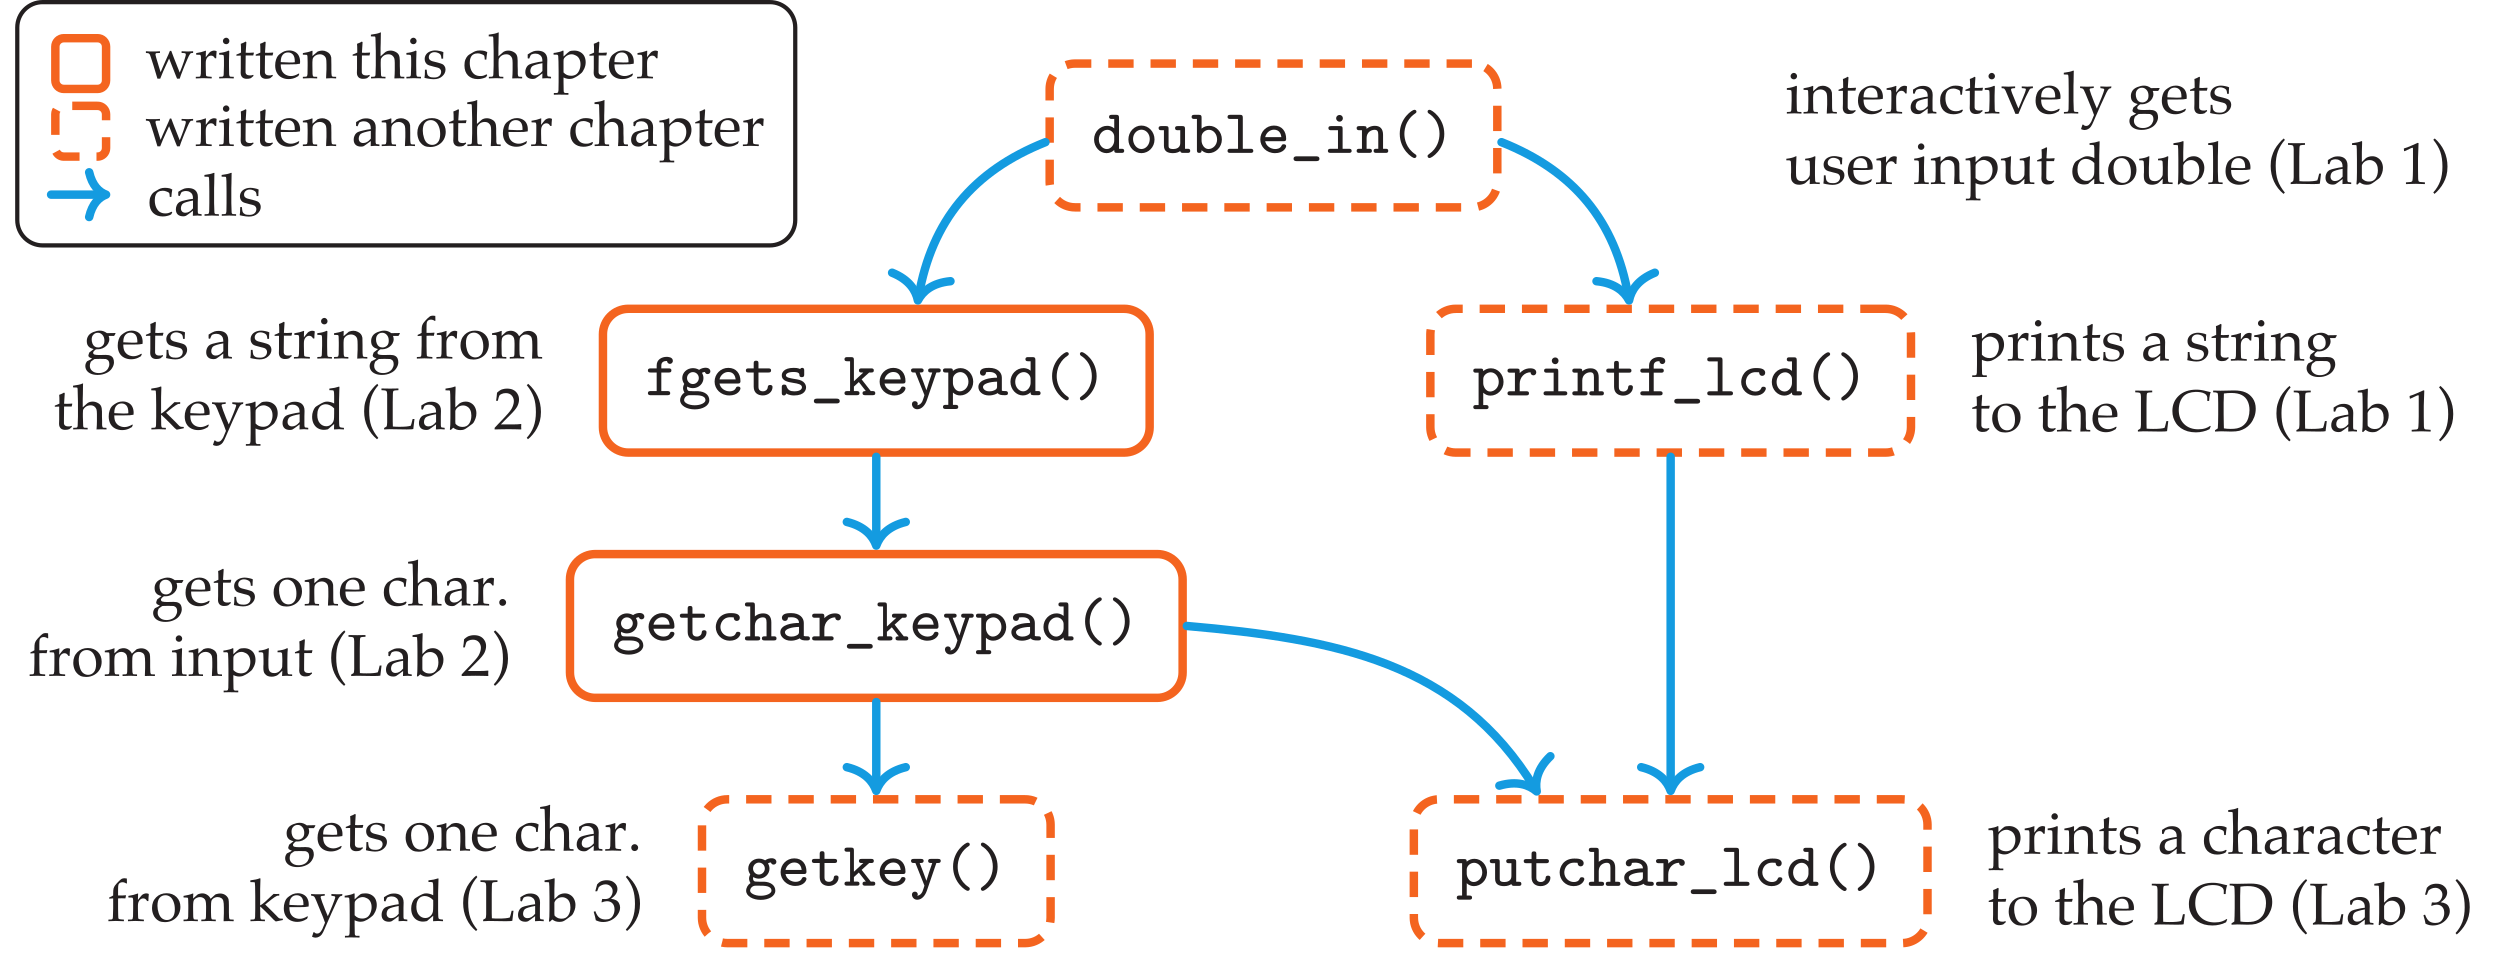 <?xml version="1.0" encoding="UTF-8"?>
<svg xmlns="http://www.w3.org/2000/svg" xmlns:xlink="http://www.w3.org/1999/xlink" width="294.513pt" height="113.779pt" viewBox="0 0 294.513 113.779" version="1.1">
<defs>
<g>
<symbol overflow="visible" id="glyph0-0">
<path style="stroke:none;" d=""/>
</symbol>
<symbol overflow="visible" id="glyph0-1">
<path style="stroke:none;" d="M 3.797 -0.234 C 3.797 -0.484 3.609 -0.484 3.484 -0.484 L 3.188 -0.484 L 3.188 -4.156 C 3.188 -4.406 3.109 -4.484 2.875 -4.484 L 2.328 -4.484 C 2.219 -4.484 2.016 -4.484 2.016 -4.234 C 2.016 -4 2.219 -4 2.328 -4 L 2.625 -4 L 2.625 -2.891 C 2.297 -3.156 1.984 -3.188 1.781 -3.188 C 0.969 -3.188 0.25 -2.5 0.25 -1.578 C 0.25 -0.688 0.922 0.031 1.719 0.031 C 2.109 0.031 2.422 -0.141 2.625 -0.344 C 2.625 -0.141 2.625 0 2.953 0 L 3.484 0 C 3.609 0 3.797 0 3.797 -0.234 Z M 2.625 -1.438 C 2.625 -1.031 2.297 -0.453 1.75 -0.453 C 1.25 -0.453 0.812 -0.938 0.812 -1.578 C 0.812 -2.234 1.297 -2.719 1.828 -2.719 C 2.25 -2.719 2.625 -2.344 2.625 -1.938 Z M 2.625 -1.438 "/>
</symbol>
<symbol overflow="visible" id="glyph0-2">
<path style="stroke:none;" d="M 3.484 -1.578 C 3.484 -2.484 2.797 -3.219 1.938 -3.219 C 1.094 -3.219 0.406 -2.484 0.406 -1.578 C 0.406 -0.672 1.109 0.031 1.938 0.031 C 2.781 0.031 3.484 -0.672 3.484 -1.578 Z M 2.922 -1.641 C 2.922 -0.969 2.469 -0.453 1.938 -0.453 C 1.422 -0.453 0.953 -0.969 0.953 -1.641 C 0.953 -2.266 1.422 -2.734 1.938 -2.734 C 2.469 -2.734 2.922 -2.266 2.922 -1.641 Z M 2.922 -1.641 "/>
</symbol>
<symbol overflow="visible" id="glyph0-3">
<path style="stroke:none;" d="M 3.797 -0.234 C 3.797 -0.484 3.609 -0.484 3.484 -0.484 L 3.188 -0.484 L 3.188 -2.844 C 3.188 -3.094 3.109 -3.156 2.875 -3.156 L 2.328 -3.156 C 2.219 -3.156 2.016 -3.156 2.016 -2.922 C 2.016 -2.672 2.219 -2.672 2.328 -2.672 L 2.625 -2.672 L 2.625 -1.141 C 2.625 -0.562 2.094 -0.453 1.812 -0.453 C 1.25 -0.453 1.25 -0.656 1.25 -0.875 L 1.25 -2.844 C 1.25 -3.094 1.188 -3.156 0.938 -3.156 L 0.391 -3.156 C 0.281 -3.156 0.078 -3.156 0.078 -2.922 C 0.078 -2.672 0.281 -2.672 0.391 -2.672 L 0.703 -2.672 L 0.703 -0.844 C 0.703 -0.172 1.156 0.031 1.766 0.031 C 2.156 0.031 2.438 -0.078 2.625 -0.219 C 2.656 0 2.844 0 2.953 0 L 3.484 0 C 3.609 0 3.797 0 3.797 -0.234 Z M 3.797 -0.234 "/>
</symbol>
<symbol overflow="visible" id="glyph0-4">
<path style="stroke:none;" d="M 3.641 -1.578 C 3.641 -2.469 2.984 -3.188 2.156 -3.188 C 1.812 -3.188 1.516 -3.078 1.25 -2.859 L 1.25 -4.156 C 1.25 -4.406 1.188 -4.484 0.938 -4.484 L 0.391 -4.484 C 0.281 -4.484 0.078 -4.484 0.078 -4.234 C 0.078 -4 0.281 -4 0.391 -4 L 0.703 -4 L 0.703 -0.312 C 0.703 -0.188 0.703 0 0.969 0 C 1.25 0 1.25 -0.172 1.25 -0.312 C 1.484 -0.094 1.766 0.031 2.094 0.031 C 2.906 0.031 3.641 -0.656 3.641 -1.578 Z M 3.078 -1.578 C 3.078 -0.922 2.578 -0.453 2.062 -0.453 C 1.531 -0.453 1.25 -1.062 1.25 -1.422 L 1.25 -1.922 C 1.25 -2.359 1.688 -2.719 2.125 -2.719 C 2.641 -2.719 3.078 -2.219 3.078 -1.578 Z M 3.078 -1.578 "/>
</symbol>
<symbol overflow="visible" id="glyph0-5">
<path style="stroke:none;" d="M 3.453 -0.234 C 3.453 -0.484 3.234 -0.484 3.141 -0.484 L 2.219 -0.484 L 2.219 -4.156 C 2.219 -4.406 2.141 -4.484 1.906 -4.484 L 0.75 -4.484 C 0.641 -4.484 0.422 -4.484 0.422 -4.234 C 0.422 -4 0.641 -4 0.75 -4 L 1.656 -4 L 1.656 -0.484 L 0.75 -0.484 C 0.641 -0.484 0.422 -0.484 0.422 -0.234 C 0.422 0 0.641 0 0.75 0 L 3.141 0 C 3.25 0 3.453 0 3.453 -0.234 Z M 3.453 -0.234 "/>
</symbol>
<symbol overflow="visible" id="glyph0-6">
<path style="stroke:none;" d="M 3.438 -0.797 C 3.438 -0.953 3.312 -1.016 3.172 -1.016 C 3.047 -1.016 2.969 -1.016 2.891 -0.844 C 2.75 -0.516 2.391 -0.453 2.156 -0.453 C 1.625 -0.453 1.078 -0.797 0.969 -1.375 L 3.125 -1.375 C 3.266 -1.375 3.438 -1.375 3.438 -1.656 C 3.438 -2.531 2.953 -3.219 2 -3.219 C 1.094 -3.219 0.391 -2.484 0.391 -1.594 C 0.391 -0.719 1.125 0.031 2.125 0.031 C 3.125 0.031 3.438 -0.609 3.438 -0.797 Z M 2.875 -1.859 L 0.969 -1.859 C 1.078 -2.359 1.516 -2.734 2 -2.734 C 2.656 -2.734 2.828 -2.219 2.875 -1.859 Z M 2.875 -1.859 "/>
</symbol>
<symbol overflow="visible" id="glyph0-7">
<path style="stroke:none;" d="M 3.469 0.703 C 3.469 0.406 3.188 0.406 3.094 0.406 L 0.781 0.406 C 0.703 0.406 0.422 0.406 0.422 0.688 C 0.422 0.969 0.703 0.969 0.781 0.969 L 3.094 0.969 C 3.188 0.969 3.469 0.969 3.469 0.703 Z M 3.469 0.703 "/>
</symbol>
<symbol overflow="visible" id="glyph0-8">
<path style="stroke:none;" d="M 3.375 -0.234 C 3.375 -0.484 3.156 -0.484 3.062 -0.484 L 2.312 -0.484 L 2.312 -2.844 C 2.312 -3.094 2.25 -3.156 2 -3.156 L 0.953 -3.156 C 0.844 -3.156 0.641 -3.156 0.641 -2.922 C 0.641 -2.672 0.859 -2.672 0.953 -2.672 L 1.766 -2.672 L 1.766 -0.484 L 0.906 -0.484 C 0.797 -0.484 0.578 -0.484 0.578 -0.234 C 0.578 0 0.797 0 0.906 0 L 3.062 0 C 3.156 0 3.375 0 3.375 -0.234 Z M 2.344 -4.078 C 2.344 -4.297 2.172 -4.469 1.953 -4.469 C 1.734 -4.469 1.547 -4.297 1.547 -4.078 C 1.547 -3.859 1.734 -3.672 1.953 -3.672 C 2.172 -3.672 2.344 -3.859 2.344 -4.078 Z M 2.344 -4.078 "/>
</symbol>
<symbol overflow="visible" id="glyph0-9">
<path style="stroke:none;" d="M 3.797 -0.234 C 3.797 -0.484 3.609 -0.484 3.484 -0.484 L 3.188 -0.484 L 3.188 -2.125 C 3.188 -2.859 2.828 -3.188 2.219 -3.188 C 1.672 -3.188 1.328 -2.906 1.25 -2.828 C 1.25 -3.047 1.234 -3.156 0.938 -3.156 L 0.391 -3.156 C 0.281 -3.156 0.078 -3.156 0.078 -2.922 C 0.078 -2.672 0.281 -2.672 0.391 -2.672 L 0.703 -2.672 L 0.703 -0.484 L 0.391 -0.484 C 0.281 -0.484 0.078 -0.484 0.078 -0.234 C 0.078 0 0.281 0 0.391 0 L 1.547 0 C 1.672 0 1.875 0 1.875 -0.234 C 1.875 -0.484 1.672 -0.484 1.547 -0.484 L 1.25 -0.484 L 1.25 -1.75 C 1.25 -2.453 1.812 -2.719 2.188 -2.719 C 2.516 -2.719 2.625 -2.547 2.625 -2.125 L 2.625 -0.484 L 2.391 -0.484 C 2.281 -0.484 2.078 -0.484 2.078 -0.234 C 2.078 0 2.281 0 2.391 0 L 3.484 0 C 3.609 0 3.797 0 3.797 -0.234 Z M 3.797 -0.234 "/>
</symbol>
<symbol overflow="visible" id="glyph0-10">
<path style="stroke:none;" d="M 3.234 0.375 C 3.234 0.25 3.156 0.203 3.109 0.172 C 2 -0.562 1.812 -1.656 1.812 -2.234 C 1.812 -2.531 1.859 -3.078 2.156 -3.625 C 2.438 -4.141 2.75 -4.422 3.125 -4.672 C 3.219 -4.734 3.234 -4.812 3.234 -4.859 C 3.234 -4.953 3.172 -5.078 2.984 -5.078 C 2.75 -5.078 1.266 -4.109 1.266 -2.25 C 1.266 -0.375 2.75 0.609 2.984 0.609 C 3.172 0.609 3.234 0.469 3.234 0.375 Z M 3.234 0.375 "/>
</symbol>
<symbol overflow="visible" id="glyph0-11">
<path style="stroke:none;" d="M 2.625 -2.234 C 2.625 -4.109 1.141 -5.078 0.891 -5.078 C 0.719 -5.078 0.656 -4.969 0.656 -4.859 C 0.656 -4.781 0.703 -4.703 0.766 -4.656 C 1.047 -4.484 1.422 -4.203 1.734 -3.625 C 1.953 -3.188 2.062 -2.703 2.062 -2.25 C 2.062 -1.531 1.812 -0.531 0.844 0.125 C 0.703 0.234 0.656 0.266 0.656 0.375 C 0.656 0.484 0.719 0.609 0.891 0.609 C 1.141 0.609 2.625 -0.375 2.625 -2.234 Z M 2.625 -2.234 "/>
</symbol>
<symbol overflow="visible" id="glyph0-12">
<path style="stroke:none;" d="M 3.25 -4.047 C 3.25 -4.516 2.625 -4.516 2.516 -4.516 C 1.953 -4.516 1.344 -4.203 1.344 -3.516 L 1.344 -3.156 L 0.641 -3.156 C 0.531 -3.156 0.312 -3.156 0.312 -2.922 C 0.312 -2.672 0.516 -2.672 0.625 -2.672 L 1.344 -2.672 L 1.344 -0.484 L 0.625 -0.484 C 0.531 -0.484 0.312 -0.484 0.312 -0.234 C 0.312 0 0.531 0 0.625 0 L 2.609 0 C 2.719 0 2.938 0 2.938 -0.234 C 2.938 -0.484 2.719 -0.484 2.609 -0.484 L 1.891 -0.484 L 1.891 -2.672 L 2.766 -2.672 C 2.875 -2.672 3.078 -2.672 3.078 -2.922 C 3.078 -3.156 2.875 -3.156 2.766 -3.156 L 1.891 -3.156 L 1.891 -3.5 C 1.891 -3.953 2.25 -4.031 2.562 -4.031 C 2.578 -3.797 2.766 -3.688 2.906 -3.688 C 3.062 -3.688 3.25 -3.812 3.25 -4.047 Z M 3.25 -4.047 "/>
</symbol>
<symbol overflow="visible" id="glyph0-13">
<path style="stroke:none;" d="M 3.781 -2.797 C 3.781 -3.031 3.594 -3.234 3.219 -3.234 C 3.016 -3.234 2.703 -3.172 2.453 -2.984 C 2.375 -3.031 2.109 -3.188 1.734 -3.188 C 1.016 -3.188 0.469 -2.656 0.469 -2.016 C 0.469 -1.781 0.562 -1.531 0.703 -1.328 C 0.656 -1.234 0.562 -1.047 0.562 -0.828 C 0.562 -0.625 0.656 -0.422 0.734 -0.312 C 0.438 -0.125 0.219 0.234 0.219 0.594 C 0.219 1.234 1.016 1.672 1.938 1.672 C 2.875 1.672 3.656 1.234 3.656 0.594 C 3.656 -0.047 3.109 -0.438 2.328 -0.469 C 2.109 -0.469 1.562 -0.453 1.344 -0.484 C 1.031 -0.484 1.031 -0.828 1.031 -0.828 C 1.031 -0.922 1.047 -0.969 1.062 -1.016 C 1.188 -0.938 1.422 -0.828 1.719 -0.828 C 2.438 -0.828 2.969 -1.375 2.969 -2.016 C 2.969 -2.266 2.875 -2.5 2.797 -2.641 C 2.938 -2.719 3.016 -2.719 3.141 -2.734 C 3.188 -2.562 3.312 -2.484 3.453 -2.484 C 3.641 -2.484 3.781 -2.625 3.781 -2.797 Z M 2.422 -2.016 C 2.422 -1.641 2.109 -1.312 1.719 -1.312 C 1.359 -1.312 1.031 -1.625 1.031 -2.016 C 1.031 -2.406 1.359 -2.719 1.719 -2.719 C 2.109 -2.719 2.422 -2.406 2.422 -2.016 Z M 3.203 0.594 C 3.203 0.891 2.672 1.188 1.938 1.188 C 1.203 1.188 0.688 0.875 0.688 0.594 C 0.688 0.297 0.953 0 1.328 0 L 1.734 0 C 2.375 0 3.203 0 3.203 0.594 Z M 3.203 0.594 "/>
</symbol>
<symbol overflow="visible" id="glyph0-14">
<path style="stroke:none;" d="M 3.328 -0.953 C 3.328 -1.203 3.109 -1.203 3.047 -1.203 C 2.859 -1.203 2.781 -1.125 2.766 -0.953 C 2.75 -0.641 2.484 -0.453 2.219 -0.453 C 1.672 -0.453 1.672 -0.844 1.672 -1.016 L 1.672 -2.672 L 2.844 -2.672 C 2.953 -2.672 3.156 -2.672 3.156 -2.922 C 3.156 -3.156 2.953 -3.156 2.844 -3.156 L 1.672 -3.156 L 1.672 -3.75 C 1.672 -3.891 1.672 -4.062 1.391 -4.062 C 1.109 -4.062 1.109 -3.875 1.109 -3.75 L 1.109 -3.156 L 0.5 -3.156 C 0.391 -3.156 0.188 -3.156 0.188 -2.922 C 0.188 -2.672 0.391 -2.672 0.5 -2.672 L 1.109 -2.672 L 1.109 -1 C 1.109 -0.219 1.672 0.031 2.188 0.031 C 2.844 0.031 3.328 -0.422 3.328 -0.953 Z M 3.328 -0.953 "/>
</symbol>
<symbol overflow="visible" id="glyph0-15">
<path style="stroke:none;" d="M 3.391 -0.922 C 3.391 -1.094 3.328 -1.359 3.062 -1.578 C 2.766 -1.797 2.484 -1.844 1.969 -1.922 C 1.469 -2.016 1.016 -2.078 1.016 -2.344 C 1.016 -2.484 1.188 -2.734 1.922 -2.734 C 2.594 -2.734 2.609 -2.5 2.609 -2.359 C 2.625 -2.125 2.812 -2.125 2.891 -2.125 C 3.172 -2.125 3.172 -2.312 3.172 -2.453 L 3.172 -2.906 C 3.172 -3.016 3.172 -3.219 2.938 -3.219 C 2.766 -3.219 2.719 -3.125 2.703 -3.078 C 2.406 -3.219 2.109 -3.219 1.938 -3.219 C 0.703 -3.219 0.531 -2.594 0.531 -2.344 C 0.531 -1.656 1.297 -1.547 1.953 -1.438 C 2.344 -1.375 2.906 -1.297 2.906 -0.938 C 2.906 -0.672 2.625 -0.453 2 -0.453 C 1.531 -0.453 1.25 -0.594 1.094 -1.047 C 1.062 -1.156 1.031 -1.25 0.812 -1.25 C 0.531 -1.25 0.531 -1.062 0.531 -0.938 L 0.531 -0.281 C 0.531 -0.172 0.531 0.031 0.781 0.031 C 0.844 0.031 0.984 0.016 1.062 -0.203 C 1.422 0.031 1.844 0.031 1.984 0.031 C 3.234 0.031 3.391 -0.656 3.391 -0.922 Z M 3.391 -0.922 "/>
</symbol>
<symbol overflow="visible" id="glyph0-16">
<path style="stroke:none;" d="M 3.766 -0.234 C 3.766 -0.484 3.562 -0.484 3.438 -0.484 L 3.234 -0.484 L 2.172 -1.844 L 2.156 -1.859 L 3.047 -2.672 L 3.281 -2.672 C 3.406 -2.672 3.594 -2.672 3.594 -2.922 C 3.594 -3.156 3.406 -3.156 3.281 -3.156 L 2.156 -3.156 C 2.047 -3.156 1.844 -3.156 1.844 -2.922 C 1.844 -2.672 2.047 -2.672 2.156 -2.672 L 2.359 -2.672 L 1.25 -1.641 L 1.25 -4.156 C 1.25 -4.406 1.188 -4.484 0.938 -4.484 L 0.469 -4.484 C 0.359 -4.484 0.141 -4.484 0.141 -4.234 C 0.141 -4 0.359 -4 0.469 -4 L 0.797 -4 L 0.797 -0.484 L 0.469 -0.484 C 0.359 -0.484 0.141 -0.484 0.141 -0.234 C 0.141 0 0.359 0 0.469 0 L 1.578 0 C 1.688 0 1.906 0 1.906 -0.234 C 1.906 -0.484 1.688 -0.484 1.578 -0.484 L 1.25 -0.484 L 1.25 -1.016 L 1.828 -1.547 L 2.656 -0.484 C 2.469 -0.484 2.266 -0.484 2.266 -0.234 C 2.266 0 2.484 0 2.594 0 L 3.438 0 C 3.562 0 3.766 0 3.766 -0.234 Z M 3.766 -0.234 "/>
</symbol>
<symbol overflow="visible" id="glyph0-17">
<path style="stroke:none;" d="M 3.703 -2.922 C 3.703 -3.156 3.484 -3.156 3.359 -3.156 L 2.547 -3.156 C 2.422 -3.156 2.219 -3.156 2.219 -2.922 C 2.219 -2.891 2.219 -2.75 2.344 -2.703 C 2.391 -2.672 2.578 -2.672 2.703 -2.672 L 2.328 -1.578 C 2.219 -1.234 2.062 -0.75 2.016 -0.578 C 1.984 -0.672 1.938 -0.812 1.641 -1.594 L 1.219 -2.672 C 1.328 -2.672 1.5 -2.672 1.547 -2.703 C 1.609 -2.719 1.688 -2.797 1.688 -2.922 C 1.688 -3.156 1.469 -3.156 1.344 -3.156 L 0.531 -3.156 C 0.406 -3.156 0.203 -3.156 0.203 -2.922 C 0.203 -2.875 0.219 -2.734 0.359 -2.688 C 0.391 -2.672 0.594 -2.672 0.719 -2.672 L 1.75 -0.094 C 1.766 -0.031 1.781 0 1.781 0 C 1.781 0.016 1.594 0.609 1.531 0.734 C 1.406 0.984 1.203 1.156 0.938 1.188 L 1 1.047 C 1 0.812 0.828 0.703 0.656 0.703 C 0.469 0.703 0.312 0.828 0.312 1.047 C 0.312 1.344 0.547 1.656 0.938 1.656 C 1.516 1.656 1.891 1.094 2.062 0.609 L 3.188 -2.672 C 3.312 -2.672 3.5 -2.672 3.547 -2.688 C 3.625 -2.719 3.703 -2.781 3.703 -2.922 Z M 3.703 -2.922 "/>
</symbol>
<symbol overflow="visible" id="glyph0-18">
<path style="stroke:none;" d="M 3.641 -1.578 C 3.641 -2.469 2.984 -3.188 2.156 -3.188 C 1.812 -3.188 1.516 -3.078 1.25 -2.859 C 1.25 -3.156 1.094 -3.156 0.938 -3.156 L 0.391 -3.156 C 0.281 -3.156 0.078 -3.156 0.078 -2.922 C 0.078 -2.672 0.281 -2.672 0.391 -2.672 L 0.703 -2.672 L 0.703 1.141 L 0.391 1.141 C 0.281 1.141 0.078 1.141 0.078 1.391 C 0.078 1.625 0.281 1.625 0.391 1.625 L 1.547 1.625 C 1.672 1.625 1.875 1.625 1.875 1.391 C 1.875 1.141 1.672 1.141 1.547 1.141 L 1.25 1.141 L 1.25 -0.312 C 1.484 -0.094 1.766 0.031 2.094 0.031 C 2.906 0.031 3.641 -0.656 3.641 -1.578 Z M 3.078 -1.578 C 3.078 -0.922 2.578 -0.453 2.062 -0.453 C 1.531 -0.453 1.25 -1.062 1.25 -1.422 L 1.25 -1.922 C 1.25 -2.359 1.688 -2.719 2.125 -2.719 C 2.641 -2.719 3.078 -2.219 3.078 -1.578 Z M 3.078 -1.578 "/>
</symbol>
<symbol overflow="visible" id="glyph0-19">
<path style="stroke:none;" d="M 3.844 -0.234 C 3.844 -0.484 3.641 -0.484 3.547 -0.484 C 3.266 -0.484 3.188 -0.5 3.125 -0.531 L 3.125 -2.062 C 3.125 -2.672 2.641 -3.219 1.641 -3.219 C 1.297 -3.219 0.547 -3.219 0.547 -2.656 C 0.547 -2.453 0.688 -2.297 0.906 -2.297 C 1.047 -2.297 1.234 -2.375 1.25 -2.641 C 1.25 -2.703 1.266 -2.719 1.359 -2.719 C 1.438 -2.734 1.562 -2.734 1.656 -2.734 C 2.25 -2.734 2.562 -2.469 2.562 -2.062 C 1.781 -2.062 0.359 -1.875 0.359 -0.969 C 0.359 -0.438 0.859 0.031 1.594 0.031 C 2.188 0.031 2.547 -0.188 2.641 -0.25 C 2.797 -0.016 3.109 0 3.453 0 C 3.656 0 3.844 0 3.844 -0.234 Z M 2.562 -1.047 C 2.562 -0.891 2.562 -0.719 2.281 -0.594 C 2.016 -0.453 1.734 -0.453 1.641 -0.453 C 1.203 -0.453 0.906 -0.703 0.906 -0.969 C 0.906 -1.359 1.719 -1.578 2.562 -1.594 Z M 2.562 -1.047 "/>
</symbol>
<symbol overflow="visible" id="glyph0-20">
<path style="stroke:none;" d="M 3.438 -0.797 C 3.438 -0.953 3.312 -1.016 3.172 -1.016 C 3.062 -1.016 2.953 -1.016 2.891 -0.844 C 2.766 -0.531 2.469 -0.453 2.203 -0.453 C 1.594 -0.453 1.078 -0.953 1.078 -1.578 C 1.078 -1.953 1.312 -2.734 2.25 -2.734 C 2.469 -2.734 2.594 -2.719 2.625 -2.719 C 2.641 -2.703 2.656 -2.703 2.656 -2.625 C 2.672 -2.422 2.828 -2.297 3 -2.297 C 3.219 -2.297 3.359 -2.453 3.359 -2.656 C 3.359 -3.219 2.594 -3.219 2.266 -3.219 C 0.953 -3.219 0.531 -2.203 0.531 -1.578 C 0.531 -0.703 1.234 0.031 2.172 0.031 C 3.203 0.031 3.438 -0.672 3.438 -0.797 Z M 3.438 -0.797 "/>
</symbol>
<symbol overflow="visible" id="glyph0-21">
<path style="stroke:none;" d="M 3.797 -0.234 C 3.797 -0.484 3.609 -0.484 3.484 -0.484 L 3.188 -0.484 L 3.188 -2.125 C 3.188 -2.859 2.828 -3.188 2.219 -3.188 C 1.672 -3.188 1.328 -2.906 1.25 -2.828 L 1.25 -4.156 C 1.25 -4.406 1.188 -4.484 0.938 -4.484 L 0.391 -4.484 C 0.281 -4.484 0.078 -4.484 0.078 -4.234 C 0.078 -4 0.281 -4 0.391 -4 L 0.703 -4 L 0.703 -0.484 L 0.391 -0.484 C 0.281 -0.484 0.078 -0.484 0.078 -0.234 C 0.078 0 0.281 0 0.391 0 L 1.547 0 C 1.672 0 1.875 0 1.875 -0.234 C 1.875 -0.484 1.672 -0.484 1.547 -0.484 L 1.25 -0.484 L 1.25 -1.75 C 1.25 -2.453 1.812 -2.719 2.188 -2.719 C 2.516 -2.719 2.625 -2.547 2.625 -2.125 L 2.625 -0.484 L 2.391 -0.484 C 2.281 -0.484 2.078 -0.484 2.078 -0.234 C 2.078 0 2.281 0 2.391 0 L 3.484 0 C 3.609 0 3.797 0 3.797 -0.234 Z M 3.797 -0.234 "/>
</symbol>
<symbol overflow="visible" id="glyph0-22">
<path style="stroke:none;" d="M 3.609 -2.719 C 3.609 -2.891 3.484 -3.188 2.906 -3.188 C 2.234 -3.188 1.844 -2.812 1.656 -2.625 L 1.656 -2.844 C 1.656 -3.094 1.578 -3.156 1.344 -3.156 L 0.547 -3.156 C 0.438 -3.156 0.219 -3.156 0.219 -2.922 C 0.219 -2.672 0.438 -2.672 0.547 -2.672 L 1.094 -2.672 L 1.094 -0.484 L 0.547 -0.484 C 0.438 -0.484 0.219 -0.484 0.219 -0.234 C 0.219 0 0.438 0 0.547 0 L 2.438 0 C 2.547 0 2.75 0 2.75 -0.234 C 2.75 -0.484 2.547 -0.484 2.438 -0.484 L 1.656 -0.484 L 1.656 -1.344 C 1.656 -2.141 2.234 -2.719 2.938 -2.719 C 2.953 -2.422 3.156 -2.359 3.281 -2.359 C 3.453 -2.359 3.609 -2.5 3.609 -2.719 Z M 3.609 -2.719 "/>
</symbol>
<symbol overflow="visible" id="glyph1-0">
<path style="stroke:none;" d="M 0.875 0 L 0.875 -4.359 L 4.359 -4.359 L 4.359 0 Z M 0.984 -0.109 L 4.25 -0.109 L 4.25 -4.25 L 0.984 -4.25 Z M 0.984 -0.109 "/>
</symbol>
<symbol overflow="visible" id="glyph1-1">
<path style="stroke:none;" d="M 0.984 -4.797 C 1.086 -4.797 1.176 -4.754 1.25 -4.672 C 1.32 -4.598 1.359 -4.508 1.359 -4.406 C 1.359 -4.301 1.32 -4.211 1.25 -4.141 C 1.176 -4.066 1.086 -4.031 0.984 -4.031 C 0.879 -4.031 0.785 -4.066 0.703 -4.141 C 0.629 -4.211 0.594 -4.301 0.594 -4.406 C 0.594 -4.508 0.629 -4.598 0.703 -4.672 C 0.785 -4.754 0.879 -4.797 0.984 -4.797 Z M 0.156 -2.797 L 0.156 -3 C 0.594 -3.039 0.961 -3.133 1.266 -3.281 L 1.344 -3.219 C 1.32 -2.738 1.312 -2.367 1.312 -2.109 L 1.312 -1.5 C 1.32 -0.906 1.328 -0.586 1.328 -0.547 C 1.328 -0.43 1.344 -0.348 1.375 -0.297 C 1.383 -0.273 1.395 -0.254 1.406 -0.234 C 1.426 -0.223 1.457 -0.211 1.5 -0.203 C 1.508 -0.203 1.633 -0.195 1.875 -0.188 L 1.875 0 C 1.531 -0.02 1.254 -0.031 1.047 -0.031 C 0.859 -0.031 0.562 -0.02 0.156 0 L 0.156 -0.188 L 0.469 -0.203 C 0.52 -0.203 0.555 -0.207 0.578 -0.219 C 0.609 -0.238 0.629 -0.258 0.641 -0.281 C 0.672 -0.32 0.688 -0.398 0.688 -0.516 C 0.688 -0.547 0.695 -0.875 0.719 -1.5 L 0.719 -2.094 C 0.719 -2.438 0.707 -2.641 0.688 -2.703 C 0.664 -2.734 0.633 -2.754 0.594 -2.766 C 0.562 -2.785 0.414 -2.797 0.156 -2.797 Z M 0.156 -2.797 "/>
</symbol>
<symbol overflow="visible" id="glyph1-2">
<path style="stroke:none;" d="M 0.094 0 L 0.094 -0.188 L 0.422 -0.203 C 0.461 -0.203 0.492 -0.207 0.516 -0.219 C 0.547 -0.238 0.57 -0.258 0.594 -0.281 C 0.613 -0.32 0.629 -0.398 0.641 -0.516 C 0.641 -0.547 0.645 -0.875 0.656 -1.5 L 0.656 -1.906 C 0.656 -2.082 0.648 -2.273 0.641 -2.484 C 0.641 -2.617 0.629 -2.695 0.609 -2.719 C 0.598 -2.75 0.57 -2.77 0.531 -2.781 C 0.5 -2.789 0.352 -2.797 0.094 -2.797 L 0.094 -2.984 C 0.551 -3.055 0.883 -3.141 1.094 -3.234 C 1.145 -3.254 1.176 -3.266 1.188 -3.266 C 1.207 -3.266 1.219 -3.258 1.219 -3.25 C 1.227 -3.238 1.234 -3.223 1.234 -3.203 C 1.234 -3.191 1.234 -3.176 1.234 -3.156 C 1.234 -3.07 1.227 -2.898 1.219 -2.641 L 1.844 -3.172 C 2.031 -3.242 2.207 -3.281 2.375 -3.281 C 2.562 -3.281 2.734 -3.238 2.891 -3.156 C 3.055 -3.082 3.18 -2.988 3.266 -2.875 C 3.348 -2.77 3.406 -2.629 3.438 -2.453 C 3.445 -2.348 3.453 -2.062 3.453 -1.594 L 3.453 -1 C 3.453 -0.695 3.461 -0.492 3.484 -0.391 C 3.492 -0.328 3.508 -0.281 3.531 -0.25 C 3.562 -0.227 3.598 -0.211 3.641 -0.203 L 4.016 -0.188 L 4.016 0 C 3.785 -0.02 3.598 -0.031 3.453 -0.031 C 3.328 -0.031 3.117 -0.02 2.828 0 C 2.859 -0.562 2.875 -0.914 2.875 -1.062 L 2.875 -1.641 C 2.875 -1.992 2.859 -2.223 2.828 -2.328 C 2.785 -2.484 2.695 -2.609 2.562 -2.703 C 2.426 -2.797 2.266 -2.844 2.078 -2.844 C 1.91 -2.844 1.754 -2.801 1.609 -2.719 C 1.473 -2.633 1.375 -2.539 1.312 -2.438 C 1.25 -2.332 1.219 -2.156 1.219 -1.906 L 1.219 -1.5 C 1.227 -0.906 1.234 -0.586 1.234 -0.547 C 1.242 -0.43 1.258 -0.348 1.281 -0.297 C 1.289 -0.273 1.301 -0.254 1.312 -0.234 C 1.332 -0.223 1.363 -0.211 1.406 -0.203 C 1.414 -0.203 1.539 -0.195 1.781 -0.188 L 1.781 0 C 1.5 -0.02 1.25 -0.031 1.031 -0.031 C 0.832 -0.031 0.52 -0.02 0.094 0 Z M 0.094 0 "/>
</symbol>
<symbol overflow="visible" id="glyph1-3">
<path style="stroke:none;" d="M 0.156 -2.672 L 0.156 -2.812 C 0.383 -2.895 0.566 -2.973 0.703 -3.047 C 0.703 -3.586 0.691 -3.93 0.672 -4.078 C 0.91 -4.16 1.102 -4.25 1.25 -4.344 L 1.328 -4.266 C 1.305 -4.078 1.281 -3.664 1.25 -3.031 C 1.438 -3.02 1.547 -3.016 1.578 -3.016 C 1.598 -3.016 1.711 -3.02 1.922 -3.031 C 2.047 -3.031 2.133 -3.035 2.188 -3.047 L 2.219 -3.016 L 2.141 -2.703 C 2.004 -2.703 1.875 -2.703 1.75 -2.703 C 1.633 -2.703 1.469 -2.703 1.25 -2.703 L 1.234 -1.312 C 1.223 -0.977 1.223 -0.773 1.234 -0.703 C 1.242 -0.641 1.266 -0.582 1.297 -0.531 C 1.328 -0.488 1.367 -0.453 1.422 -0.422 C 1.473 -0.391 1.562 -0.367 1.688 -0.359 C 1.781 -0.359 1.852 -0.359 1.906 -0.359 C 1.969 -0.367 2.047 -0.391 2.141 -0.422 L 2.172 -0.297 C 2.066 -0.211 1.961 -0.125 1.859 -0.031 C 1.773 0 1.695 0.02 1.625 0.031 C 1.551 0.039 1.461 0.047 1.359 0.047 C 1.242 0.047 1.148 0.031 1.078 0 C 1.004 -0.02 0.938 -0.055 0.875 -0.109 C 0.82 -0.16 0.773 -0.223 0.734 -0.297 C 0.691 -0.367 0.664 -0.484 0.656 -0.641 C 0.656 -0.797 0.66 -0.969 0.672 -1.156 C 0.672 -1.188 0.672 -1.223 0.672 -1.266 L 0.672 -2.688 L 0.531 -2.688 C 0.426 -2.688 0.301 -2.68 0.156 -2.672 Z M 0.156 -2.672 "/>
</symbol>
<symbol overflow="visible" id="glyph1-4">
<path style="stroke:none;" d="M 3.016 -0.531 L 2.906 -0.281 C 2.75 -0.188 2.633 -0.125 2.562 -0.094 C 2.445 -0.039 2.32 0 2.188 0.031 C 2.051 0.062 1.906 0.078 1.75 0.078 C 1.457 0.078 1.188 0.016 0.938 -0.109 C 0.695 -0.234 0.508 -0.414 0.375 -0.656 C 0.238 -0.906 0.172 -1.195 0.172 -1.531 C 0.172 -1.789 0.207 -2.023 0.281 -2.234 C 0.352 -2.453 0.438 -2.609 0.531 -2.703 C 0.594 -2.773 0.691 -2.859 0.828 -2.953 C 0.961 -3.047 1.098 -3.125 1.234 -3.188 C 1.422 -3.258 1.617 -3.297 1.828 -3.297 C 2.078 -3.297 2.305 -3.238 2.516 -3.125 C 2.723 -3.008 2.875 -2.848 2.969 -2.641 C 3.062 -2.441 3.109 -2.219 3.109 -1.969 C 3.109 -1.906 3.102 -1.828 3.094 -1.734 C 2.926 -1.703 2.781 -1.68 2.656 -1.672 C 2.406 -1.66 2.16 -1.656 1.922 -1.656 L 0.828 -1.656 C 0.828 -1.32 0.879 -1.055 0.984 -0.859 C 1.098 -0.66 1.25 -0.516 1.438 -0.422 C 1.625 -0.328 1.82 -0.281 2.031 -0.281 C 2.164 -0.281 2.301 -0.301 2.438 -0.344 C 2.582 -0.383 2.754 -0.461 2.953 -0.578 Z M 0.828 -1.922 C 0.891 -1.91 1.008 -1.906 1.188 -1.906 C 1.52 -1.883 1.754 -1.875 1.891 -1.875 C 2.191 -1.875 2.391 -1.883 2.484 -1.906 C 2.484 -1.957 2.484 -2 2.484 -2.031 C 2.484 -2.383 2.41 -2.645 2.266 -2.812 C 2.117 -2.977 1.926 -3.062 1.688 -3.062 C 1.426 -3.062 1.219 -2.969 1.062 -2.781 C 0.906 -2.602 0.828 -2.316 0.828 -1.922 Z M 0.828 -1.922 "/>
</symbol>
<symbol overflow="visible" id="glyph1-5">
<path style="stroke:none;" d="M 0.156 0 L 0.156 -0.188 C 0.414 -0.195 0.555 -0.203 0.578 -0.203 C 0.617 -0.211 0.645 -0.223 0.656 -0.234 C 0.676 -0.254 0.691 -0.273 0.703 -0.297 C 0.723 -0.348 0.738 -0.43 0.75 -0.547 C 0.758 -1.148 0.766 -1.469 0.766 -1.5 L 0.766 -1.906 C 0.766 -2.082 0.766 -2.273 0.766 -2.484 C 0.754 -2.617 0.738 -2.695 0.719 -2.719 C 0.707 -2.75 0.68 -2.77 0.641 -2.781 C 0.609 -2.789 0.461 -2.797 0.203 -2.797 L 0.203 -2.984 C 0.66 -3.055 1 -3.141 1.219 -3.234 C 1.258 -3.254 1.285 -3.266 1.297 -3.266 C 1.316 -3.266 1.332 -3.258 1.344 -3.25 C 1.352 -3.238 1.359 -3.223 1.359 -3.203 C 1.359 -3.191 1.352 -3.176 1.344 -3.156 C 1.332 -3.008 1.328 -2.789 1.328 -2.5 C 1.43 -2.625 1.523 -2.742 1.609 -2.859 C 1.703 -2.973 1.766 -3.047 1.797 -3.078 C 1.867 -3.141 1.945 -3.188 2.031 -3.219 C 2.125 -3.258 2.219 -3.281 2.312 -3.281 C 2.406 -3.281 2.5 -3.258 2.594 -3.219 L 2.609 -3.172 C 2.578 -2.867 2.562 -2.602 2.562 -2.375 L 2.406 -2.375 C 2.352 -2.477 2.289 -2.555 2.219 -2.609 C 2.145 -2.66 2.055 -2.688 1.953 -2.688 C 1.785 -2.688 1.641 -2.613 1.516 -2.469 C 1.391 -2.32 1.328 -2.109 1.328 -1.828 L 1.328 -1.469 C 1.328 -1.32 1.332 -1.051 1.344 -0.656 C 1.344 -0.508 1.348 -0.414 1.359 -0.375 C 1.367 -0.344 1.379 -0.316 1.391 -0.297 C 1.41 -0.273 1.438 -0.258 1.469 -0.25 C 1.539 -0.227 1.727 -0.207 2.031 -0.188 L 2.031 0 C 1.625 -0.02 1.281 -0.031 1 -0.031 C 0.707 -0.031 0.426 -0.02 0.156 0 Z M 0.156 0 "/>
</symbol>
<symbol overflow="visible" id="glyph1-6">
<path style="stroke:none;" d="M 0.734 -2.328 L 0.562 -2.375 C 0.562 -2.426 0.562 -2.5 0.562 -2.594 C 0.562 -2.688 0.562 -2.766 0.562 -2.828 C 0.844 -3.016 1.078 -3.141 1.266 -3.203 C 1.41 -3.242 1.566 -3.266 1.734 -3.266 C 1.992 -3.266 2.211 -3.219 2.391 -3.125 C 2.566 -3.031 2.695 -2.891 2.781 -2.703 C 2.844 -2.578 2.875 -2.406 2.875 -2.188 L 2.859 -1.562 L 2.859 -0.547 C 2.859 -0.441 2.867 -0.363 2.891 -0.312 C 2.898 -0.281 2.922 -0.254 2.953 -0.234 C 2.973 -0.223 3.02 -0.219 3.094 -0.219 L 3.312 -0.188 L 3.312 0 C 3.125 -0.02 2.961 -0.031 2.828 -0.031 C 2.691 -0.031 2.508 -0.02 2.281 0 L 2.297 -0.594 C 1.836 -0.25 1.562 -0.051 1.469 0 C 1.383 0.039 1.281 0.062 1.156 0.062 C 0.875 0.062 0.656 -0.008 0.5 -0.156 C 0.352 -0.301 0.281 -0.5 0.281 -0.75 C 0.281 -0.906 0.305 -1.047 0.359 -1.172 C 0.41 -1.305 0.473 -1.41 0.547 -1.484 C 0.617 -1.555 0.695 -1.613 0.781 -1.656 C 0.914 -1.719 1.129 -1.781 1.422 -1.844 C 1.711 -1.914 2.004 -1.969 2.297 -2 C 2.297 -2.219 2.27 -2.383 2.219 -2.5 C 2.164 -2.625 2.07 -2.723 1.938 -2.797 C 1.812 -2.879 1.656 -2.922 1.469 -2.922 C 1.332 -2.922 1.211 -2.898 1.109 -2.859 C 1.016 -2.828 0.957 -2.797 0.938 -2.766 L 0.875 -2.656 C 0.812 -2.52 0.766 -2.41 0.734 -2.328 Z M 2.297 -1.797 C 2.004 -1.742 1.754 -1.688 1.547 -1.625 C 1.336 -1.562 1.191 -1.5 1.109 -1.438 C 1.055 -1.395 1.008 -1.336 0.969 -1.266 C 0.906 -1.148 0.875 -1.023 0.875 -0.891 C 0.875 -0.723 0.922 -0.594 1.016 -0.5 C 1.109 -0.406 1.238 -0.359 1.406 -0.359 C 1.562 -0.359 1.711 -0.398 1.859 -0.484 C 2.004 -0.566 2.148 -0.695 2.297 -0.875 Z M 2.297 -1.797 "/>
</symbol>
<symbol overflow="visible" id="glyph1-7">
<path style="stroke:none;" d="M 2.953 -0.391 L 2.812 -0.156 C 2.656 -0.07 2.5 -0.016 2.344 0.016 C 2.195 0.055 2.023 0.078 1.828 0.078 C 1.359 0.078 0.977 -0.062 0.688 -0.344 C 0.406 -0.633 0.266 -1.031 0.266 -1.531 C 0.266 -1.801 0.301 -2.031 0.375 -2.219 C 0.457 -2.414 0.555 -2.57 0.672 -2.688 C 0.742 -2.758 0.883 -2.852 1.094 -2.969 C 1.301 -3.094 1.445 -3.172 1.531 -3.203 C 1.688 -3.266 1.875 -3.297 2.094 -3.297 C 2.289 -3.297 2.473 -3.273 2.641 -3.234 C 2.742 -3.203 2.848 -3.156 2.953 -3.094 C 2.922 -2.926 2.898 -2.797 2.891 -2.703 C 2.879 -2.609 2.863 -2.445 2.844 -2.219 L 2.656 -2.219 C 2.645 -2.438 2.629 -2.57 2.609 -2.625 C 2.609 -2.656 2.594 -2.688 2.562 -2.719 C 2.477 -2.781 2.367 -2.832 2.234 -2.875 C 2.109 -2.926 1.973 -2.953 1.828 -2.953 C 1.629 -2.953 1.457 -2.91 1.312 -2.828 C 1.176 -2.754 1.07 -2.629 1 -2.453 C 0.926 -2.285 0.891 -2.078 0.891 -1.828 C 0.891 -1.523 0.941 -1.25 1.047 -1 C 1.16 -0.75 1.305 -0.566 1.484 -0.453 C 1.672 -0.336 1.883 -0.281 2.125 -0.281 C 2.238 -0.281 2.348 -0.289 2.453 -0.312 C 2.566 -0.344 2.707 -0.398 2.875 -0.484 Z M 2.953 -0.391 "/>
</symbol>
<symbol overflow="visible" id="glyph1-8">
<path style="stroke:none;" d="M 1.734 0.031 C 1.648 -0.195 1.586 -0.352 1.547 -0.438 L 1.266 -1.078 L 0.578 -2.703 C 0.523 -2.805 0.484 -2.875 0.453 -2.906 C 0.422 -2.938 0.391 -2.957 0.359 -2.969 C 0.328 -2.977 0.242 -2.988 0.109 -3 L 0.109 -3.203 C 0.484 -3.18 0.754 -3.172 0.922 -3.172 C 1.117 -3.172 1.379 -3.18 1.703 -3.203 L 1.703 -3 C 1.461 -2.988 1.32 -2.969 1.281 -2.938 C 1.238 -2.914 1.219 -2.883 1.219 -2.844 C 1.219 -2.781 1.258 -2.633 1.344 -2.406 L 1.766 -1.375 L 1.859 -1.141 C 1.973 -0.867 2.051 -0.688 2.094 -0.594 L 2.422 -1.375 C 2.441 -1.414 2.547 -1.672 2.734 -2.141 C 2.848 -2.41 2.922 -2.613 2.953 -2.75 C 2.961 -2.789 2.969 -2.828 2.969 -2.859 C 2.969 -2.898 2.953 -2.926 2.922 -2.938 C 2.867 -2.969 2.723 -2.988 2.484 -3 L 2.484 -3.203 C 2.828 -3.18 3.047 -3.172 3.141 -3.172 C 3.223 -3.172 3.441 -3.18 3.797 -3.203 L 3.797 -3 C 3.648 -2.988 3.551 -2.969 3.5 -2.938 C 3.457 -2.914 3.414 -2.863 3.375 -2.781 C 3.344 -2.727 3.219 -2.484 3 -2.047 L 2.672 -1.344 C 2.617 -1.219 2.426 -0.758 2.094 0.031 Z M 1.734 0.031 "/>
</symbol>
<symbol overflow="visible" id="glyph1-9">
<path style="stroke:none;" d="M 0.172 0 L 0.172 -0.188 L 0.5 -0.203 C 0.539 -0.203 0.57 -0.207 0.594 -0.219 C 0.625 -0.238 0.648 -0.258 0.672 -0.281 C 0.691 -0.32 0.707 -0.398 0.719 -0.516 C 0.719 -0.547 0.723 -0.875 0.734 -1.5 L 0.734 -2.906 C 0.734 -3.289 0.727 -3.68 0.719 -4.078 C 0.707 -4.348 0.691 -4.504 0.672 -4.547 C 0.66 -4.566 0.645 -4.582 0.625 -4.594 C 0.594 -4.602 0.438 -4.609 0.156 -4.609 L 0.156 -4.812 C 0.664 -4.875 1.02 -4.953 1.219 -5.047 C 1.25 -5.055 1.273 -5.062 1.297 -5.062 C 1.305 -5.062 1.316 -5.055 1.328 -5.047 C 1.336 -5.047 1.344 -5.035 1.344 -5.016 C 1.344 -4.992 1.336 -4.969 1.328 -4.938 L 1.328 -4.828 C 1.316 -4.422 1.312 -4.078 1.312 -3.797 L 1.297 -3.266 L 1.297 -1.5 C 1.305 -0.906 1.316 -0.586 1.328 -0.547 C 1.328 -0.43 1.336 -0.348 1.359 -0.297 C 1.367 -0.273 1.383 -0.254 1.406 -0.234 C 1.426 -0.223 1.453 -0.211 1.484 -0.203 C 1.504 -0.203 1.629 -0.195 1.859 -0.188 L 1.859 0 C 1.555 -0.02 1.285 -0.031 1.047 -0.031 C 0.828 -0.031 0.535 -0.02 0.172 0 Z M 0.172 0 "/>
</symbol>
<symbol overflow="visible" id="glyph1-10">
<path style="stroke:none;" d="M 0.156 1.828 L 0.328 1.297 L 0.406 1.297 C 0.445 1.328 0.484 1.352 0.516 1.375 C 0.547 1.406 0.578 1.426 0.609 1.438 C 0.648 1.445 0.703 1.453 0.766 1.453 C 0.836 1.453 0.906 1.438 0.969 1.406 C 1.039 1.375 1.102 1.32 1.156 1.25 C 1.219 1.188 1.289 1.078 1.375 0.922 C 1.488 0.672 1.594 0.422 1.688 0.172 C 1.613 -0.023 1.531 -0.254 1.438 -0.516 L 0.891 -1.844 C 0.734 -2.25 0.602 -2.555 0.5 -2.766 C 0.457 -2.848 0.41 -2.906 0.359 -2.938 C 0.316 -2.969 0.211 -2.992 0.047 -3.016 L 0.047 -3.203 C 0.328 -3.18 0.609 -3.172 0.891 -3.172 C 1.16 -3.172 1.414 -3.18 1.656 -3.203 L 1.656 -3.016 C 1.426 -2.992 1.297 -2.977 1.266 -2.969 C 1.203 -2.945 1.172 -2.906 1.172 -2.844 C 1.172 -2.801 1.191 -2.723 1.234 -2.609 C 1.316 -2.336 1.398 -2.102 1.484 -1.906 L 1.688 -1.375 C 1.82 -1.051 1.93 -0.789 2.016 -0.594 L 2.203 -1 C 2.273 -1.156 2.398 -1.457 2.578 -1.906 C 2.754 -2.352 2.852 -2.629 2.875 -2.734 C 2.883 -2.766 2.891 -2.797 2.891 -2.828 C 2.891 -2.867 2.875 -2.898 2.844 -2.922 C 2.812 -2.941 2.676 -2.969 2.438 -3 L 2.438 -3.203 C 2.695 -3.18 2.926 -3.172 3.125 -3.172 C 3.332 -3.172 3.535 -3.18 3.734 -3.203 L 3.703 -3 C 3.586 -2.988 3.5 -2.957 3.438 -2.906 C 3.375 -2.863 3.273 -2.711 3.141 -2.453 C 3.016 -2.203 2.781 -1.691 2.438 -0.922 L 1.641 0.906 C 1.516 1.207 1.406 1.422 1.312 1.547 C 1.219 1.672 1.109 1.766 0.984 1.828 C 0.859 1.898 0.719 1.938 0.562 1.938 C 0.488 1.938 0.422 1.926 0.359 1.906 C 0.297 1.883 0.227 1.859 0.156 1.828 Z M 0.156 1.828 "/>
</symbol>
<symbol overflow="visible" id="glyph1-11">
<path style="stroke:none;" d="M 3.766 -3.016 L 3.797 -2.953 C 3.711 -2.816 3.656 -2.723 3.625 -2.672 L 2.984 -2.672 C 3.035 -2.535 3.062 -2.41 3.062 -2.297 C 3.062 -2.117 3.016 -1.945 2.922 -1.781 C 2.836 -1.625 2.707 -1.484 2.531 -1.359 C 2.363 -1.242 2.18 -1.164 1.984 -1.125 C 1.859 -1.102 1.691 -1.094 1.484 -1.094 C 1.328 -0.977 1.234 -0.891 1.203 -0.828 C 1.172 -0.785 1.156 -0.742 1.156 -0.703 C 1.156 -0.641 1.172 -0.586 1.203 -0.547 C 1.242 -0.504 1.297 -0.477 1.359 -0.469 C 1.461 -0.438 1.645 -0.422 1.906 -0.422 L 2.641 -0.438 C 2.898 -0.438 3.094 -0.398 3.219 -0.328 C 3.352 -0.266 3.453 -0.164 3.516 -0.031 C 3.578 0.102 3.609 0.258 3.609 0.438 C 3.609 0.664 3.531 0.898 3.375 1.141 C 3.227 1.379 3.004 1.566 2.703 1.703 C 2.398 1.848 2.062 1.922 1.688 1.922 C 1.375 1.922 1.109 1.875 0.891 1.781 C 0.672 1.688 0.504 1.555 0.391 1.391 C 0.285 1.223 0.234 1.051 0.234 0.875 C 0.234 0.77 0.25 0.676 0.281 0.594 C 0.312 0.508 0.363 0.414 0.438 0.312 C 0.719 0.188 0.914 0.078 1.031 -0.016 C 0.844 -0.078 0.723 -0.133 0.672 -0.188 C 0.617 -0.25 0.594 -0.305 0.594 -0.359 C 0.594 -0.398 0.629 -0.52 0.703 -0.719 C 0.805 -0.812 0.977 -0.945 1.219 -1.125 C 1.02 -1.176 0.863 -1.238 0.75 -1.312 C 0.633 -1.395 0.547 -1.5 0.484 -1.625 C 0.43 -1.758 0.406 -1.906 0.406 -2.062 C 0.406 -2.289 0.461 -2.492 0.578 -2.672 C 0.691 -2.859 0.891 -3.008 1.172 -3.125 C 1.453 -3.238 1.711 -3.297 1.953 -3.297 C 2.109 -3.297 2.254 -3.27 2.391 -3.219 C 2.523 -3.164 2.656 -3.094 2.781 -3 C 3.207 -3 3.535 -3.004 3.766 -3.016 Z M 0.984 -2.25 C 0.984 -2.082 1.016 -1.922 1.078 -1.766 C 1.141 -1.617 1.227 -1.504 1.344 -1.422 C 1.457 -1.348 1.594 -1.312 1.75 -1.312 C 1.938 -1.312 2.102 -1.375 2.25 -1.5 C 2.406 -1.625 2.484 -1.828 2.484 -2.109 C 2.484 -2.398 2.406 -2.629 2.25 -2.797 C 2.102 -2.961 1.926 -3.047 1.719 -3.047 C 1.5 -3.047 1.32 -2.973 1.188 -2.828 C 1.051 -2.691 0.984 -2.5 0.984 -2.25 Z M 1.984 0.031 C 1.648 0.031 1.438 0.035 1.344 0.047 C 1.301 0.055 1.254 0.082 1.203 0.125 C 1.023 0.25 0.93 0.316 0.922 0.328 C 0.891 0.348 0.863 0.395 0.844 0.469 C 0.789 0.594 0.766 0.723 0.766 0.859 C 0.766 1.098 0.859 1.297 1.047 1.453 C 1.234 1.617 1.488 1.703 1.812 1.703 C 2.051 1.703 2.27 1.656 2.469 1.562 C 2.664 1.469 2.812 1.336 2.906 1.172 C 3.008 1.004 3.062 0.832 3.062 0.656 C 3.062 0.52 3.039 0.41 3 0.328 C 2.969 0.254 2.922 0.195 2.859 0.156 C 2.805 0.113 2.734 0.078 2.641 0.047 C 2.586 0.047 2.367 0.039 1.984 0.031 Z M 1.984 0.031 "/>
</symbol>
<symbol overflow="visible" id="glyph1-12">
<path style="stroke:none;" d="M 0.312 -1.031 L 0.516 -1.031 C 0.523 -0.895 0.535 -0.785 0.547 -0.703 C 0.555 -0.629 0.57 -0.555 0.594 -0.484 C 0.625 -0.41 0.664 -0.348 0.719 -0.297 C 0.781 -0.242 0.844 -0.203 0.906 -0.172 C 0.977 -0.148 1.047 -0.133 1.109 -0.125 C 1.18 -0.113 1.285 -0.109 1.422 -0.109 C 1.66 -0.109 1.852 -0.172 2 -0.297 C 2.145 -0.422 2.219 -0.586 2.219 -0.797 C 2.219 -0.891 2.191 -0.973 2.141 -1.047 C 2.098 -1.117 2.035 -1.176 1.953 -1.219 C 1.867 -1.258 1.68 -1.312 1.391 -1.375 C 1.098 -1.445 0.91 -1.5 0.828 -1.531 C 0.703 -1.57 0.602 -1.625 0.531 -1.688 C 0.457 -1.758 0.395 -1.848 0.344 -1.953 C 0.301 -2.055 0.281 -2.172 0.281 -2.297 C 0.281 -2.473 0.328 -2.633 0.422 -2.781 C 0.516 -2.938 0.66 -3.062 0.859 -3.156 C 1.066 -3.25 1.289 -3.297 1.531 -3.297 C 1.676 -3.297 1.844 -3.273 2.031 -3.234 C 2.219 -3.203 2.367 -3.156 2.484 -3.094 C 2.461 -2.844 2.453 -2.586 2.453 -2.328 L 2.25 -2.328 C 2.238 -2.492 2.223 -2.602 2.203 -2.656 C 2.191 -2.707 2.176 -2.75 2.156 -2.781 C 2.133 -2.82 2.094 -2.863 2.031 -2.906 C 1.969 -2.957 1.883 -3 1.781 -3.031 C 1.688 -3.07 1.57 -3.094 1.438 -3.094 C 1.238 -3.094 1.078 -3.035 0.953 -2.922 C 0.828 -2.805 0.766 -2.664 0.766 -2.5 C 0.766 -2.414 0.781 -2.344 0.812 -2.281 C 0.852 -2.219 0.906 -2.164 0.969 -2.125 C 1.031 -2.082 1.113 -2.047 1.219 -2.016 L 1.781 -1.875 C 2.062 -1.801 2.254 -1.738 2.359 -1.688 C 2.473 -1.633 2.562 -1.551 2.625 -1.438 C 2.695 -1.332 2.734 -1.203 2.734 -1.047 C 2.734 -0.742 2.602 -0.477 2.344 -0.25 C 2.094 -0.02 1.754 0.094 1.328 0.094 C 1.141 0.094 0.879 0.062 0.547 0 C 0.367 -0.031 0.273 -0.051 0.266 -0.062 C 0.254 -0.07 0.25 -0.086 0.25 -0.109 C 0.25 -0.117 0.254 -0.133 0.266 -0.156 C 0.285 -0.258 0.297 -0.352 0.297 -0.438 C 0.305 -0.531 0.312 -0.727 0.312 -1.031 Z M 0.312 -1.031 "/>
</symbol>
<symbol overflow="visible" id="glyph1-13">
<path style="stroke:none;" d="M 4.031 -0.188 L 4.031 0 C 3.727 -0.02 3.504 -0.031 3.359 -0.031 C 3.18 -0.031 3.008 -0.02 2.844 0 C 2.852 -0.188 2.863 -0.395 2.875 -0.625 C 2.738 -0.508 2.578 -0.359 2.391 -0.172 C 2.348 -0.129 2.305 -0.098 2.266 -0.078 C 2.16 -0.023 2.062 0.008 1.969 0.031 C 1.875 0.062 1.754 0.078 1.609 0.078 C 1.43 0.078 1.281 0.051 1.156 0 C 1.031 -0.051 0.926 -0.129 0.844 -0.234 C 0.77 -0.305 0.719 -0.398 0.688 -0.516 C 0.656 -0.641 0.641 -0.785 0.641 -0.953 C 0.641 -1.023 0.641 -1.098 0.641 -1.172 C 0.648 -1.242 0.656 -1.312 0.656 -1.375 L 0.656 -1.969 C 0.656 -2.02 0.648 -2.164 0.641 -2.406 C 0.641 -2.562 0.629 -2.66 0.609 -2.703 C 0.598 -2.723 0.582 -2.738 0.562 -2.75 C 0.531 -2.781 0.473 -2.797 0.391 -2.797 C 0.266 -2.797 0.164 -2.797 0.094 -2.797 L 0.094 -2.984 C 0.57 -3.035 0.926 -3.125 1.156 -3.25 C 1.188 -3.27 1.211 -3.281 1.234 -3.281 C 1.254 -3.281 1.27 -3.273 1.281 -3.266 C 1.289 -3.254 1.297 -3.238 1.297 -3.219 C 1.297 -3.195 1.289 -3.172 1.281 -3.141 C 1.27 -3.066 1.266 -2.926 1.266 -2.719 C 1.242 -2.344 1.234 -2.094 1.234 -1.969 L 1.234 -1.297 C 1.234 -1.023 1.254 -0.832 1.297 -0.719 C 1.336 -0.602 1.41 -0.508 1.516 -0.438 C 1.617 -0.375 1.754 -0.344 1.922 -0.344 C 2.023 -0.344 2.129 -0.359 2.234 -0.391 C 2.348 -0.43 2.445 -0.488 2.531 -0.562 C 2.594 -0.613 2.656 -0.688 2.719 -0.781 C 2.77 -0.844 2.801 -0.891 2.812 -0.922 C 2.832 -0.961 2.848 -1.016 2.859 -1.078 C 2.867 -1.273 2.875 -1.473 2.875 -1.672 L 2.875 -1.969 C 2.875 -2.02 2.867 -2.164 2.859 -2.406 C 2.859 -2.562 2.848 -2.66 2.828 -2.703 C 2.816 -2.723 2.801 -2.738 2.781 -2.75 C 2.75 -2.781 2.691 -2.797 2.609 -2.797 C 2.484 -2.797 2.383 -2.797 2.312 -2.797 L 2.312 -2.984 C 2.801 -3.035 3.156 -3.125 3.375 -3.25 C 3.406 -3.27 3.43 -3.281 3.453 -3.281 C 3.473 -3.281 3.488 -3.273 3.5 -3.266 C 3.508 -3.254 3.516 -3.238 3.516 -3.219 C 3.516 -3.195 3.516 -3.172 3.516 -3.141 C 3.504 -3.066 3.492 -2.926 3.484 -2.719 C 3.473 -2.344 3.469 -2.094 3.469 -1.969 L 3.469 -1.031 C 3.477 -0.75 3.484 -0.586 3.484 -0.547 C 3.484 -0.43 3.492 -0.348 3.516 -0.297 C 3.523 -0.273 3.539 -0.254 3.562 -0.234 C 3.582 -0.223 3.609 -0.211 3.641 -0.203 C 3.66 -0.203 3.789 -0.195 4.031 -0.188 Z M 4.031 -0.188 "/>
</symbol>
<symbol overflow="visible" id="glyph1-14">
<path style="stroke:none;" d="M 0.125 -2.797 L 0.125 -3 C 0.164 -3 0.25 -3.008 0.375 -3.031 C 0.508 -3.051 0.656 -3.082 0.812 -3.125 C 0.977 -3.164 1.102 -3.211 1.188 -3.266 C 1.207 -3.273 1.227 -3.281 1.25 -3.281 C 1.258 -3.281 1.27 -3.273 1.281 -3.266 C 1.289 -3.254 1.297 -3.234 1.297 -3.203 C 1.297 -3.191 1.297 -3.164 1.297 -3.125 C 1.297 -3.062 1.297 -3 1.297 -2.938 L 1.297 -2.578 C 1.672 -2.93 1.906 -3.133 2 -3.188 C 2.125 -3.25 2.312 -3.281 2.562 -3.281 C 2.852 -3.281 3.102 -3.211 3.312 -3.078 C 3.52 -2.953 3.672 -2.785 3.766 -2.578 C 3.859 -2.367 3.906 -2.145 3.906 -1.906 C 3.906 -1.758 3.891 -1.625 3.859 -1.5 C 3.828 -1.375 3.785 -1.254 3.734 -1.141 C 3.68 -1.035 3.625 -0.93 3.562 -0.828 C 3.5 -0.734 3.441 -0.664 3.391 -0.625 C 3.359 -0.594 3.273 -0.523 3.141 -0.422 C 3.004 -0.316 2.859 -0.223 2.703 -0.141 C 2.555 -0.066 2.457 -0.02 2.406 0 C 2.27 0.039 2.129 0.062 1.984 0.062 C 1.867 0.062 1.758 0.047 1.656 0.016 C 1.551 -0.004 1.43 -0.047 1.297 -0.109 L 1.297 0.422 C 1.305 0.992 1.312 1.312 1.312 1.375 C 1.312 1.488 1.32 1.57 1.344 1.625 C 1.352 1.645 1.367 1.66 1.391 1.672 C 1.41 1.691 1.441 1.707 1.484 1.719 C 1.492 1.719 1.625 1.719 1.875 1.719 L 1.875 1.922 C 1.594 1.91 1.219 1.906 0.75 1.906 C 0.5 1.906 0.301 1.91 0.156 1.922 L 0.156 1.719 L 0.484 1.719 C 0.523 1.719 0.562 1.707 0.594 1.688 C 0.625 1.676 0.645 1.66 0.656 1.641 C 0.676 1.598 0.691 1.52 0.703 1.406 C 0.703 1.375 0.707 1.047 0.719 0.422 L 0.719 -0.781 C 0.719 -1.176 0.711 -1.578 0.703 -1.984 C 0.691 -2.398 0.68 -2.625 0.672 -2.656 C 0.66 -2.695 0.645 -2.727 0.625 -2.75 C 0.602 -2.77 0.578 -2.785 0.547 -2.797 Z M 1.297 -0.703 C 1.41 -0.578 1.547 -0.477 1.703 -0.406 C 1.859 -0.344 2.02 -0.312 2.188 -0.312 C 2.395 -0.312 2.582 -0.359 2.75 -0.453 C 2.914 -0.555 3.047 -0.719 3.141 -0.938 C 3.242 -1.156 3.297 -1.395 3.297 -1.656 C 3.297 -1.906 3.25 -2.117 3.156 -2.297 C 3.062 -2.484 2.926 -2.617 2.75 -2.703 C 2.582 -2.797 2.41 -2.844 2.234 -2.844 C 2.109 -2.844 1.984 -2.816 1.859 -2.766 C 1.734 -2.711 1.617 -2.641 1.516 -2.547 C 1.41 -2.453 1.344 -2.359 1.312 -2.266 C 1.301 -2.223 1.297 -2.141 1.297 -2.016 Z M 1.297 -0.703 "/>
</symbol>
<symbol overflow="visible" id="glyph1-15">
<path style="stroke:none;" d="M 2.312 -4.625 L 2.312 -4.812 C 2.562 -4.844 2.77 -4.875 2.938 -4.906 C 3.113 -4.945 3.285 -4.992 3.453 -5.047 L 3.5 -5.016 C 3.488 -4.828 3.477 -4.457 3.469 -3.906 L 3.453 -3.359 L 3.453 -1.234 C 3.453 -0.992 3.457 -0.789 3.469 -0.625 C 3.477 -0.457 3.492 -0.359 3.516 -0.328 C 3.535 -0.297 3.566 -0.27 3.609 -0.25 C 3.66 -0.227 3.801 -0.207 4.031 -0.188 L 4.031 0 C 3.758 -0.02 3.566 -0.031 3.453 -0.031 C 3.359 -0.031 3.16 -0.02 2.859 0 C 2.859 -0.156 2.863 -0.367 2.875 -0.641 C 2.781 -0.566 2.656 -0.461 2.5 -0.328 C 2.352 -0.203 2.234 -0.098 2.141 -0.016 C 1.961 0.023 1.805 0.047 1.672 0.047 C 1.41 0.047 1.172 -0.016 0.953 -0.141 C 0.742 -0.266 0.578 -0.445 0.453 -0.688 C 0.336 -0.926 0.281 -1.195 0.281 -1.5 C 0.281 -1.727 0.316 -1.941 0.391 -2.141 C 0.461 -2.348 0.551 -2.508 0.656 -2.625 C 0.719 -2.688 0.859 -2.781 1.078 -2.906 C 1.297 -3.039 1.473 -3.133 1.609 -3.188 C 1.742 -3.25 1.891 -3.281 2.047 -3.281 C 2.191 -3.281 2.332 -3.258 2.469 -3.219 C 2.602 -3.188 2.738 -3.133 2.875 -3.062 L 2.875 -3.953 C 2.875 -4.273 2.859 -4.469 2.828 -4.531 C 2.816 -4.551 2.801 -4.57 2.781 -4.594 C 2.738 -4.613 2.582 -4.625 2.312 -4.625 Z M 2.875 -2.484 C 2.719 -2.648 2.555 -2.77 2.391 -2.844 C 2.223 -2.926 2.055 -2.969 1.891 -2.969 C 1.703 -2.969 1.531 -2.922 1.375 -2.828 C 1.219 -2.734 1.098 -2.586 1.016 -2.391 C 0.93 -2.203 0.891 -1.973 0.891 -1.703 C 0.891 -1.285 0.992 -0.957 1.203 -0.719 C 1.41 -0.488 1.66 -0.375 1.953 -0.375 C 2.098 -0.375 2.227 -0.406 2.344 -0.469 C 2.469 -0.531 2.578 -0.625 2.672 -0.75 C 2.766 -0.875 2.82 -1.008 2.844 -1.156 C 2.863 -1.258 2.875 -1.508 2.875 -1.906 Z M 2.875 -2.484 "/>
</symbol>
<symbol overflow="visible" id="glyph1-16">
<path style="stroke:none;" d="M 0.234 -1.562 C 0.234 -2.07 0.395 -2.488 0.719 -2.812 C 1.039 -3.133 1.453 -3.297 1.953 -3.297 C 2.43 -3.297 2.82 -3.145 3.125 -2.844 C 3.426 -2.539 3.578 -2.156 3.578 -1.688 C 3.578 -1.352 3.5 -1.047 3.344 -0.766 C 3.188 -0.492 2.969 -0.281 2.688 -0.125 C 2.406 0.031 2.098 0.109 1.766 0.109 C 1.492 0.109 1.266 0.066 1.078 -0.016 C 0.898 -0.109 0.754 -0.223 0.641 -0.359 C 0.523 -0.492 0.441 -0.629 0.391 -0.766 C 0.285 -1.016 0.234 -1.281 0.234 -1.562 Z M 0.875 -1.812 C 0.875 -1.539 0.922 -1.258 1.016 -0.969 C 1.109 -0.676 1.242 -0.461 1.422 -0.328 C 1.598 -0.203 1.785 -0.141 1.984 -0.141 C 2.254 -0.141 2.477 -0.242 2.656 -0.453 C 2.832 -0.66 2.922 -0.977 2.922 -1.406 C 2.922 -1.77 2.863 -2.082 2.75 -2.344 C 2.645 -2.602 2.508 -2.785 2.344 -2.891 C 2.188 -3.004 2.008 -3.062 1.812 -3.062 C 1.531 -3.062 1.301 -2.957 1.125 -2.75 C 0.957 -2.551 0.875 -2.238 0.875 -1.812 Z M 0.875 -1.812 "/>
</symbol>
<symbol overflow="visible" id="glyph1-17">
<path style="stroke:none;" d="M 0.438 0.016 C 0.469 -0.273 0.484 -0.457 0.484 -0.531 C 0.492 -1.02 0.5 -1.305 0.5 -1.391 L 0.5 -2.906 C 0.5 -3.289 0.492 -3.68 0.484 -4.078 C 0.473 -4.348 0.461 -4.504 0.453 -4.547 C 0.441 -4.566 0.422 -4.582 0.391 -4.594 C 0.359 -4.602 0.203 -4.609 -0.078 -4.609 L -0.078 -4.812 C 0.43 -4.875 0.789 -4.953 1 -5.047 C 1.02 -5.055 1.039 -5.062 1.062 -5.062 C 1.07 -5.062 1.082 -5.055 1.094 -5.047 C 1.102 -5.047 1.109 -5.035 1.109 -5.016 C 1.109 -4.992 1.109 -4.969 1.109 -4.938 L 1.109 -4.828 C 1.086 -4.422 1.078 -4.078 1.078 -3.797 L 1.078 -2.594 L 1.547 -3.047 C 1.609 -3.098 1.707 -3.148 1.844 -3.203 C 1.988 -3.254 2.141 -3.281 2.297 -3.281 C 2.547 -3.281 2.766 -3.219 2.953 -3.094 C 3.148 -2.977 3.301 -2.812 3.406 -2.594 C 3.508 -2.383 3.562 -2.156 3.562 -1.906 C 3.562 -1.695 3.531 -1.504 3.469 -1.328 C 3.406 -1.148 3.332 -0.988 3.25 -0.844 C 3.176 -0.738 3.113 -0.672 3.062 -0.641 L 2.578 -0.281 C 2.367 -0.125 2.207 -0.023 2.094 0.016 C 1.977 0.055 1.832 0.078 1.656 0.078 C 1.508 0.078 1.367 0.055 1.234 0.016 C 1.109 -0.023 0.973 -0.098 0.828 -0.203 L 0.547 0.062 Z M 1.078 -2.188 L 1.078 -0.906 C 1.078 -0.789 1.082 -0.719 1.094 -0.688 C 1.102 -0.656 1.141 -0.613 1.203 -0.562 C 1.297 -0.477 1.406 -0.41 1.531 -0.359 C 1.664 -0.316 1.801 -0.297 1.938 -0.297 C 2.27 -0.297 2.523 -0.422 2.703 -0.672 C 2.879 -0.93 2.969 -1.25 2.969 -1.625 C 2.969 -1.883 2.926 -2.102 2.844 -2.281 C 2.758 -2.469 2.641 -2.602 2.484 -2.688 C 2.336 -2.781 2.176 -2.828 2 -2.828 C 1.781 -2.828 1.582 -2.766 1.406 -2.641 C 1.238 -2.516 1.129 -2.363 1.078 -2.188 Z M 1.078 -2.188 "/>
</symbol>
<symbol overflow="visible" id="glyph1-18">
<path style="stroke:none;" d="M 1.922 1.156 C 1.43 0.75 1.055 0.266 0.797 -0.297 C 0.535 -0.859 0.406 -1.473 0.406 -2.141 C 0.406 -2.535 0.445 -2.891 0.531 -3.203 C 0.625 -3.523 0.738 -3.816 0.875 -4.078 C 1.02 -4.336 1.191 -4.582 1.391 -4.812 C 1.586 -5.051 1.773 -5.238 1.953 -5.375 L 2.078 -5.203 C 1.723 -4.805 1.453 -4.363 1.266 -3.875 C 1.086 -3.383 1 -2.816 1 -2.172 C 1 -1.473 1.082 -0.883 1.25 -0.406 C 1.414 0.062 1.691 0.531 2.078 1 Z M 1.922 1.156 "/>
</symbol>
<symbol overflow="visible" id="glyph1-19">
<path style="stroke:none;" d="M 0.438 0 L 0.438 -0.172 C 0.57 -0.242 0.66 -0.297 0.703 -0.328 C 0.723 -0.348 0.738 -0.375 0.75 -0.406 C 0.77 -0.469 0.785 -0.602 0.797 -0.812 C 0.797 -1.125 0.797 -1.312 0.797 -1.375 L 0.797 -3.203 C 0.797 -3.516 0.797 -3.816 0.797 -4.109 C 0.785 -4.328 0.766 -4.453 0.734 -4.484 C 0.711 -4.523 0.672 -4.555 0.609 -4.578 C 0.555 -4.598 0.395 -4.613 0.125 -4.625 L 0.125 -4.828 C 0.676 -4.816 1.02 -4.812 1.156 -4.812 C 1.301 -4.812 1.625 -4.816 2.125 -4.828 L 2.125 -4.625 C 1.852 -4.613 1.688 -4.598 1.625 -4.578 C 1.57 -4.555 1.535 -4.531 1.516 -4.5 C 1.492 -4.457 1.477 -4.348 1.469 -4.172 C 1.469 -4.129 1.461 -3.805 1.453 -3.203 L 1.453 -0.922 C 1.453 -0.68 1.457 -0.488 1.469 -0.344 C 1.727 -0.32 1.984 -0.312 2.234 -0.312 C 2.867 -0.312 3.316 -0.352 3.578 -0.438 C 3.609 -0.5 3.633 -0.578 3.656 -0.672 L 3.797 -1.234 L 4.016 -1.234 C 3.973 -0.898 3.926 -0.504 3.875 -0.047 C 3.781 -0.023 3.707 -0.016 3.656 -0.016 C 3.539 -0.004 3.359 0 3.109 0 L 1.094 -0.031 C 0.875 -0.031 0.656 -0.02 0.438 0 Z M 0.438 0 "/>
</symbol>
<symbol overflow="visible" id="glyph1-20">
<path style="stroke:none;" d="M 0.516 -3.875 L 0.453 -3.891 L 0.422 -4.172 L 0.453 -4.203 C 0.703 -4.273 0.969 -4.375 1.25 -4.5 C 1.676 -4.676 1.945 -4.797 2.062 -4.859 L 2.156 -4.828 C 2.113 -3.785 2.094 -3.188 2.094 -3.031 L 2.094 -1.766 C 2.094 -1.266 2.098 -0.883 2.109 -0.625 C 2.117 -0.469 2.141 -0.367 2.172 -0.328 C 2.203 -0.297 2.25 -0.27 2.312 -0.25 C 2.375 -0.238 2.57 -0.223 2.906 -0.203 L 2.906 0 C 2.32 -0.02 1.961 -0.031 1.828 -0.031 C 1.711 -0.031 1.328 -0.02 0.672 0 L 0.672 -0.203 C 1.016 -0.223 1.211 -0.238 1.266 -0.25 C 1.316 -0.27 1.352 -0.289 1.375 -0.312 C 1.406 -0.332 1.426 -0.367 1.438 -0.422 C 1.457 -0.492 1.473 -0.695 1.484 -1.031 C 1.492 -1.363 1.5 -1.613 1.5 -1.781 L 1.5 -3.125 C 1.5 -3.676 1.5 -4.02 1.5 -4.156 C 1.5 -4.219 1.492 -4.254 1.484 -4.266 C 1.473 -4.273 1.457 -4.281 1.438 -4.281 C 1.414 -4.281 1.363 -4.266 1.281 -4.234 C 0.895 -4.055 0.641 -3.938 0.516 -3.875 Z M 0.516 -3.875 "/>
</symbol>
<symbol overflow="visible" id="glyph1-21">
<path style="stroke:none;" d="M 0.547 1.156 L 0.406 0.984 C 0.77 0.586 1.039 0.145 1.219 -0.344 C 1.395 -0.832 1.484 -1.398 1.484 -2.047 C 1.484 -2.742 1.398 -3.328 1.234 -3.797 C 1.066 -4.273 0.789 -4.75 0.406 -5.219 L 0.578 -5.375 C 1.055 -4.957 1.426 -4.469 1.688 -3.906 C 1.945 -3.344 2.078 -2.727 2.078 -2.062 C 2.078 -1.676 2.035 -1.32 1.953 -1 C 1.867 -0.688 1.754 -0.398 1.609 -0.141 C 1.473 0.117 1.305 0.363 1.109 0.594 C 0.91 0.832 0.723 1.02 0.547 1.156 Z M 0.547 1.156 "/>
</symbol>
<symbol overflow="visible" id="glyph1-22">
<path style="stroke:none;" d="M 0.266 -2.656 L 0.266 -2.797 C 0.441 -2.867 0.598 -2.945 0.734 -3.031 L 0.734 -3.25 C 0.734 -3.539 0.75 -3.742 0.781 -3.859 C 0.82 -3.984 0.875 -4.094 0.938 -4.188 C 1.039 -4.332 1.203 -4.516 1.422 -4.734 C 1.566 -4.867 1.676 -4.957 1.75 -5 C 1.844 -5.039 1.953 -5.062 2.078 -5.062 C 2.172 -5.062 2.258 -5.051 2.344 -5.031 L 2.359 -4.469 L 2.281 -4.438 C 2.219 -4.488 2.148 -4.523 2.078 -4.547 C 2.004 -4.578 1.922 -4.594 1.828 -4.594 C 1.711 -4.594 1.613 -4.566 1.531 -4.516 C 1.457 -4.473 1.398 -4.406 1.359 -4.312 C 1.328 -4.219 1.312 -4.031 1.312 -3.75 L 1.312 -3.031 L 1.672 -3.031 C 1.859 -3.031 2.035 -3.039 2.203 -3.062 L 2.25 -3.031 L 2.172 -2.688 C 1.973 -2.695 1.828 -2.703 1.734 -2.703 C 1.641 -2.703 1.5 -2.695 1.312 -2.688 L 1.312 -1.469 C 1.312 -1.32 1.316 -1.051 1.328 -0.656 C 1.328 -0.508 1.332 -0.414 1.344 -0.375 C 1.352 -0.344 1.363 -0.316 1.375 -0.297 C 1.395 -0.273 1.422 -0.258 1.453 -0.25 C 1.523 -0.227 1.707 -0.207 2 -0.188 L 2 0 C 1.477 -0.02 1.16 -0.031 1.047 -0.031 C 0.941 -0.031 0.648 -0.02 0.172 0 L 0.172 -0.188 L 0.484 -0.203 C 0.535 -0.203 0.57 -0.207 0.594 -0.219 C 0.625 -0.238 0.645 -0.258 0.656 -0.281 C 0.688 -0.32 0.703 -0.398 0.703 -0.516 C 0.703 -0.547 0.711 -0.875 0.734 -1.5 L 0.734 -2.688 Z M 0.266 -2.656 "/>
</symbol>
<symbol overflow="visible" id="glyph1-23">
<path style="stroke:none;" d="M 0.141 0 L 0.141 -0.188 L 0.469 -0.203 C 0.508 -0.203 0.539 -0.207 0.562 -0.219 C 0.594 -0.238 0.617 -0.258 0.641 -0.281 C 0.66 -0.32 0.676 -0.398 0.688 -0.516 C 0.688 -0.547 0.691 -0.875 0.703 -1.5 L 0.703 -1.906 C 0.703 -2.082 0.695 -2.273 0.688 -2.484 C 0.688 -2.617 0.676 -2.695 0.656 -2.719 C 0.645 -2.75 0.617 -2.77 0.578 -2.781 C 0.547 -2.789 0.398 -2.797 0.141 -2.797 L 0.141 -2.984 C 0.598 -3.055 0.93 -3.141 1.141 -3.234 C 1.191 -3.254 1.223 -3.266 1.234 -3.266 C 1.254 -3.266 1.27 -3.258 1.281 -3.25 C 1.289 -3.238 1.297 -3.223 1.297 -3.203 C 1.297 -3.191 1.289 -3.176 1.281 -3.156 C 1.27 -3.039 1.266 -2.879 1.266 -2.672 L 1.719 -3.078 C 1.77 -3.117 1.801 -3.145 1.812 -3.156 C 1.863 -3.188 1.938 -3.211 2.031 -3.234 C 2.133 -3.266 2.238 -3.281 2.344 -3.281 C 2.562 -3.281 2.754 -3.223 2.922 -3.109 C 3.098 -3.004 3.234 -2.848 3.328 -2.641 L 3.703 -2.984 C 3.785 -3.066 3.844 -3.117 3.875 -3.141 C 3.926 -3.172 4.004 -3.195 4.109 -3.219 C 4.223 -3.25 4.332 -3.266 4.438 -3.266 C 4.695 -3.266 4.914 -3.195 5.094 -3.062 C 5.27 -2.926 5.383 -2.77 5.438 -2.594 C 5.469 -2.477 5.484 -2.227 5.484 -1.844 L 5.484 -1.031 C 5.492 -0.75 5.5 -0.586 5.5 -0.547 C 5.5 -0.43 5.516 -0.348 5.547 -0.297 C 5.547 -0.273 5.555 -0.254 5.578 -0.234 C 5.598 -0.223 5.629 -0.211 5.672 -0.203 C 5.68 -0.203 5.805 -0.195 6.047 -0.188 L 6.047 0 C 5.754 -0.008 5.555 -0.016 5.453 -0.016 C 5.359 -0.016 5.16 -0.008 4.859 0 L 4.891 -0.938 L 4.891 -1.594 C 4.891 -1.977 4.867 -2.238 4.828 -2.375 C 4.797 -2.52 4.719 -2.633 4.594 -2.719 C 4.469 -2.801 4.32 -2.844 4.156 -2.844 C 3.969 -2.844 3.801 -2.789 3.656 -2.688 C 3.539 -2.602 3.461 -2.504 3.422 -2.391 C 3.391 -2.273 3.375 -2.051 3.375 -1.719 L 3.375 -1.031 C 3.383 -0.75 3.391 -0.586 3.391 -0.547 C 3.398 -0.43 3.414 -0.348 3.438 -0.297 C 3.445 -0.273 3.457 -0.254 3.469 -0.234 C 3.488 -0.223 3.52 -0.211 3.562 -0.203 C 3.57 -0.203 3.695 -0.195 3.938 -0.188 L 3.938 0 C 3.602 -0.02 3.332 -0.031 3.125 -0.031 C 2.969 -0.031 2.672 -0.02 2.234 0 L 2.234 -0.188 L 2.562 -0.203 C 2.613 -0.203 2.648 -0.207 2.672 -0.219 C 2.703 -0.238 2.723 -0.258 2.734 -0.281 C 2.754 -0.32 2.77 -0.398 2.781 -0.516 C 2.781 -0.547 2.785 -0.875 2.797 -1.5 L 2.797 -1.766 C 2.797 -2.055 2.773 -2.27 2.734 -2.406 C 2.691 -2.539 2.613 -2.645 2.5 -2.719 C 2.383 -2.801 2.242 -2.844 2.078 -2.844 C 1.941 -2.844 1.812 -2.812 1.688 -2.75 C 1.57 -2.695 1.477 -2.629 1.406 -2.547 C 1.344 -2.461 1.305 -2.367 1.297 -2.266 C 1.273 -2.109 1.266 -1.922 1.266 -1.703 L 1.266 -1.5 C 1.273 -0.906 1.281 -0.586 1.281 -0.547 C 1.289 -0.43 1.305 -0.348 1.328 -0.297 C 1.336 -0.273 1.348 -0.254 1.359 -0.234 C 1.379 -0.223 1.41 -0.211 1.453 -0.203 C 1.461 -0.203 1.586 -0.195 1.828 -0.188 L 1.828 0 C 1.516 -0.02 1.25 -0.031 1.031 -0.031 C 0.832 -0.031 0.535 -0.02 0.141 0 Z M 0.141 0 "/>
</symbol>
<symbol overflow="visible" id="glyph1-24">
<path style="stroke:none;" d="M 0.047 0 L 0.047 -0.188 L 0.359 -0.203 C 0.41 -0.203 0.445 -0.207 0.469 -0.219 C 0.5 -0.238 0.52 -0.258 0.531 -0.281 C 0.562 -0.32 0.578 -0.398 0.578 -0.516 C 0.578 -0.547 0.586 -0.875 0.609 -1.5 L 0.609 -3.25 C 0.609 -3.633 0.598 -4.031 0.578 -4.438 C 0.578 -4.707 0.566 -4.859 0.547 -4.891 C 0.535 -4.91 0.52 -4.926 0.5 -4.938 C 0.457 -4.945 0.301 -4.953 0.031 -4.953 L 0.031 -5.156 C 0.539 -5.219 0.895 -5.297 1.094 -5.391 C 1.125 -5.41 1.145 -5.422 1.156 -5.422 C 1.176 -5.422 1.191 -5.414 1.203 -5.406 C 1.211 -5.395 1.219 -5.379 1.219 -5.359 C 1.219 -5.336 1.211 -5.316 1.203 -5.297 L 1.203 -5.172 C 1.191 -4.766 1.188 -4.422 1.188 -4.141 L 1.172 -3.609 L 1.172 -2.609 C 1.203 -2.641 1.289 -2.719 1.438 -2.844 C 1.582 -2.977 1.672 -3.055 1.703 -3.078 C 1.742 -3.117 1.781 -3.145 1.812 -3.156 C 1.852 -3.176 1.914 -3.203 2 -3.234 C 2.113 -3.266 2.227 -3.281 2.344 -3.281 C 2.551 -3.281 2.75 -3.227 2.938 -3.125 C 3.125 -3.031 3.254 -2.906 3.328 -2.75 C 3.398 -2.602 3.438 -2.383 3.438 -2.094 L 3.438 -1.5 L 3.453 -1.031 C 3.453 -0.727 3.453 -0.562 3.453 -0.531 C 3.461 -0.426 3.477 -0.348 3.5 -0.297 C 3.508 -0.273 3.52 -0.254 3.531 -0.234 C 3.551 -0.223 3.582 -0.211 3.625 -0.203 C 3.633 -0.203 3.75 -0.195 3.969 -0.188 L 3.969 0 C 3.719 -0.008 3.531 -0.016 3.406 -0.016 C 3.312 -0.016 3.109 -0.008 2.797 0 C 2.828 -0.332 2.844 -0.66 2.844 -0.984 L 2.844 -1.828 C 2.844 -2.086 2.82 -2.273 2.781 -2.391 C 2.738 -2.504 2.66 -2.609 2.547 -2.703 C 2.43 -2.797 2.273 -2.844 2.078 -2.844 C 1.953 -2.844 1.836 -2.82 1.734 -2.781 C 1.641 -2.75 1.551 -2.695 1.469 -2.625 C 1.383 -2.551 1.316 -2.473 1.266 -2.391 C 1.234 -2.348 1.211 -2.297 1.203 -2.234 C 1.191 -2.18 1.188 -2.066 1.188 -1.891 L 1.188 -1.5 C 1.207 -0.906 1.219 -0.586 1.219 -0.547 C 1.219 -0.43 1.227 -0.348 1.25 -0.297 C 1.258 -0.273 1.273 -0.254 1.297 -0.234 C 1.316 -0.223 1.344 -0.211 1.375 -0.203 C 1.395 -0.203 1.52 -0.195 1.75 -0.188 L 1.75 0 C 1.352 -0.02 1.078 -0.031 0.922 -0.031 C 0.785 -0.031 0.492 -0.02 0.047 0 Z M 0.047 0 "/>
</symbol>
<symbol overflow="visible" id="glyph1-25">
<path style="stroke:none;" d="M 0.125 0 L 0.125 -0.188 L 0.453 -0.203 C 0.504 -0.203 0.539 -0.207 0.562 -0.219 C 0.594 -0.238 0.613 -0.258 0.625 -0.281 C 0.645 -0.32 0.66 -0.398 0.672 -0.516 C 0.672 -0.547 0.676 -0.875 0.688 -1.5 L 0.688 -2.906 C 0.688 -3.289 0.68 -3.68 0.672 -4.078 C 0.66 -4.348 0.648 -4.504 0.641 -4.547 C 0.629 -4.566 0.609 -4.582 0.578 -4.594 C 0.547 -4.602 0.391 -4.609 0.109 -4.609 L 0.109 -4.812 C 0.617 -4.875 0.977 -4.953 1.188 -5.047 C 1.207 -5.055 1.227 -5.062 1.25 -5.062 C 1.258 -5.062 1.27 -5.055 1.281 -5.047 C 1.289 -5.047 1.297 -5.035 1.297 -5.016 C 1.297 -4.992 1.297 -4.969 1.297 -4.938 L 1.297 -4.828 C 1.273 -4.422 1.266 -4.078 1.266 -3.797 L 1.266 -1.891 L 1.297 -1.875 C 1.422 -1.945 1.598 -2.078 1.828 -2.266 C 1.973 -2.398 2.312 -2.719 2.844 -3.219 C 3.02 -3.207 3.129 -3.203 3.172 -3.203 C 3.223 -3.203 3.336 -3.207 3.516 -3.219 L 3.516 -3.016 C 3.391 -3.016 3.305 -3.008 3.266 -3 C 3.211 -2.977 3.117 -2.926 2.984 -2.844 C 2.766 -2.695 2.504 -2.5 2.203 -2.25 L 1.859 -1.969 C 2.035 -1.781 2.352 -1.469 2.812 -1.031 C 3.145 -0.676 3.348 -0.469 3.422 -0.406 C 3.492 -0.352 3.562 -0.32 3.625 -0.312 C 3.688 -0.301 3.789 -0.297 3.938 -0.297 L 3.938 -0.141 C 3.758 -0.109 3.613 -0.078 3.5 -0.047 C 3.383 -0.023 3.254 0 3.109 0.031 C 3.023 -0.031 2.945 -0.094 2.875 -0.156 C 2.801 -0.227 2.656 -0.379 2.438 -0.609 C 1.977 -1.078 1.598 -1.445 1.297 -1.719 L 1.266 -1.703 L 1.266 -1.5 C 1.273 -0.906 1.281 -0.586 1.281 -0.547 C 1.281 -0.43 1.297 -0.348 1.328 -0.297 C 1.336 -0.273 1.348 -0.254 1.359 -0.234 C 1.379 -0.223 1.41 -0.211 1.453 -0.203 C 1.461 -0.203 1.586 -0.195 1.828 -0.188 L 1.828 0 C 1.523 -0.02 1.254 -0.031 1.016 -0.031 C 0.773 -0.031 0.477 -0.02 0.125 0 Z M 0.125 0 "/>
</symbol>
<symbol overflow="visible" id="glyph1-26">
<path style="stroke:none;" d="M 0.109 0 L 0.109 -0.188 C 0.18 -0.281 0.312 -0.422 0.5 -0.609 L 1.25 -1.391 C 1.312 -1.453 1.457 -1.613 1.688 -1.875 C 1.863 -2.07 2 -2.25 2.094 -2.406 C 2.188 -2.57 2.254 -2.727 2.297 -2.875 C 2.348 -3.031 2.375 -3.18 2.375 -3.328 C 2.375 -3.555 2.305 -3.758 2.172 -3.938 C 2.004 -4.164 1.758 -4.281 1.438 -4.281 C 1.25 -4.281 1.086 -4.25 0.953 -4.188 C 0.816 -4.133 0.723 -4.07 0.672 -4 C 0.629 -3.926 0.566 -3.719 0.484 -3.375 L 0.281 -3.375 C 0.332 -3.688 0.367 -4.004 0.391 -4.328 C 0.535 -4.461 0.656 -4.555 0.75 -4.609 C 0.844 -4.672 0.957 -4.719 1.094 -4.75 C 1.238 -4.789 1.395 -4.812 1.562 -4.812 C 1.863 -4.812 2.113 -4.758 2.312 -4.656 C 2.52 -4.551 2.68 -4.398 2.797 -4.203 C 2.922 -4.004 2.984 -3.781 2.984 -3.531 C 2.984 -3.258 2.914 -2.988 2.781 -2.719 C 2.645 -2.457 2.352 -2.109 1.906 -1.672 L 1.328 -1.094 C 1.117 -0.883 0.957 -0.719 0.844 -0.594 L 2.344 -0.594 C 2.645 -0.594 2.938 -0.609 3.219 -0.641 L 3.25 -0.609 C 3.238 -0.516 3.234 -0.41 3.234 -0.297 C 3.234 -0.191 3.238 -0.102 3.25 -0.031 L 3.219 0 C 3.062 -0.008 2.879 -0.016 2.672 -0.016 C 2.211 -0.023 1.906 -0.031 1.75 -0.031 C 1.551 -0.031 1.219 -0.023 0.75 -0.016 C 0.488 -0.016 0.273 -0.008 0.109 0 Z M 0.109 0 "/>
</symbol>
<symbol overflow="visible" id="glyph1-27">
<path style="stroke:none;" d="M 0.875 -0.781 C 0.988 -0.781 1.082 -0.738 1.156 -0.656 C 1.238 -0.582 1.281 -0.488 1.281 -0.375 C 1.281 -0.258 1.238 -0.16 1.156 -0.078 C 1.07 -0.004 0.977 0.031 0.875 0.031 C 0.758 0.031 0.66 -0.004 0.578 -0.078 C 0.504 -0.16 0.469 -0.258 0.469 -0.375 C 0.469 -0.488 0.504 -0.582 0.578 -0.656 C 0.66 -0.738 0.758 -0.781 0.875 -0.781 Z M 0.875 -0.781 "/>
</symbol>
<symbol overflow="visible" id="glyph1-28">
<path style="stroke:none;" d="M 0.359 -0.109 C 0.328 -0.297 0.297 -0.441 0.266 -0.547 C 0.254 -0.617 0.203 -0.805 0.109 -1.109 L 0.297 -1.188 C 0.441 -0.801 0.609 -0.539 0.797 -0.406 C 0.984 -0.27 1.223 -0.203 1.516 -0.203 C 1.734 -0.203 1.914 -0.242 2.062 -0.328 C 2.219 -0.422 2.336 -0.562 2.422 -0.75 C 2.516 -0.938 2.562 -1.148 2.562 -1.391 C 2.562 -1.703 2.477 -1.941 2.312 -2.109 C 2.156 -2.273 1.941 -2.359 1.672 -2.359 C 1.586 -2.359 1.504 -2.348 1.422 -2.328 C 1.348 -2.316 1.234 -2.281 1.078 -2.219 L 1.031 -2.25 L 1.109 -2.625 C 1.285 -2.613 1.406 -2.609 1.469 -2.609 C 1.75 -2.609 1.961 -2.703 2.109 -2.891 C 2.266 -3.086 2.344 -3.305 2.344 -3.547 C 2.344 -3.766 2.258 -3.953 2.094 -4.109 C 1.938 -4.266 1.738 -4.344 1.5 -4.344 C 1.344 -4.344 1.195 -4.312 1.062 -4.25 C 0.926 -4.195 0.805 -4.117 0.703 -4.016 C 0.66 -3.93 0.598 -3.77 0.516 -3.531 L 0.297 -3.531 L 0.516 -4.344 C 0.66 -4.508 0.801 -4.625 0.938 -4.688 C 1.156 -4.781 1.395 -4.828 1.656 -4.828 C 2.039 -4.828 2.344 -4.723 2.562 -4.516 C 2.789 -4.316 2.906 -4.078 2.906 -3.797 C 2.906 -3.598 2.848 -3.406 2.734 -3.219 C 2.617 -3.031 2.422 -2.836 2.141 -2.641 C 2.398 -2.609 2.602 -2.551 2.75 -2.469 C 2.906 -2.383 3.02 -2.266 3.094 -2.109 C 3.176 -1.961 3.219 -1.797 3.219 -1.609 C 3.219 -1.336 3.129 -1.07 2.953 -0.812 C 2.785 -0.551 2.547 -0.332 2.234 -0.156 C 1.93 0.008 1.598 0.094 1.234 0.094 C 1.078 0.094 0.93 0.078 0.797 0.047 C 0.672 0.016 0.523 -0.035 0.359 -0.109 Z M 0.359 -0.109 "/>
</symbol>
<symbol overflow="visible" id="glyph1-29">
<path style="stroke:none;" d="M 4.75 -0.609 L 4.609 -0.281 C 4.348 -0.145 4.086 -0.051 3.828 0 C 3.578 0.062 3.301 0.094 3 0.094 C 2.656 0.094 2.332 0.051 2.031 -0.031 C 1.727 -0.125 1.461 -0.25 1.234 -0.406 C 1.004 -0.57 0.816 -0.758 0.672 -0.969 C 0.535 -1.176 0.426 -1.398 0.344 -1.641 C 0.27 -1.879 0.234 -2.141 0.234 -2.422 C 0.234 -3.148 0.484 -3.75 0.984 -4.219 C 1.492 -4.695 2.188 -4.938 3.062 -4.938 C 3.27 -4.938 3.461 -4.922 3.641 -4.891 C 3.816 -4.867 4.031 -4.82 4.281 -4.75 C 4.531 -4.688 4.688 -4.648 4.75 -4.641 C 4.695 -4.516 4.66 -4.395 4.641 -4.281 C 4.598 -4.082 4.57 -3.859 4.562 -3.609 L 4.344 -3.609 L 4.344 -4.016 C 4.32 -4.234 4.195 -4.395 3.969 -4.5 C 3.75 -4.613 3.422 -4.672 2.984 -4.672 C 2.66 -4.66 2.383 -4.613 2.156 -4.531 C 1.938 -4.457 1.738 -4.336 1.562 -4.172 C 1.395 -4.004 1.258 -3.789 1.156 -3.531 C 1.051 -3.27 0.992 -2.941 0.984 -2.547 C 0.984 -1.859 1.191 -1.305 1.609 -0.891 C 2.035 -0.473 2.594 -0.266 3.281 -0.266 C 3.594 -0.266 3.879 -0.305 4.141 -0.391 C 4.328 -0.453 4.508 -0.547 4.688 -0.672 Z M 4.75 -0.609 "/>
</symbol>
<symbol overflow="visible" id="glyph1-30">
<path style="stroke:none;" d="M 0.312 0 L 0.312 -0.156 C 0.438 -0.238 0.547 -0.312 0.641 -0.375 C 0.648 -0.52 0.66 -0.734 0.672 -1.016 C 0.68 -1.484 0.688 -1.805 0.688 -1.984 L 0.688 -3.375 C 0.688 -3.594 0.68 -3.852 0.672 -4.156 C 0.66 -4.344 0.645 -4.457 0.625 -4.5 C 0.613 -4.531 0.586 -4.551 0.547 -4.562 C 0.473 -4.602 0.32 -4.625 0.094 -4.625 L 0.094 -4.828 C 0.414 -4.816 0.707 -4.812 0.969 -4.812 C 1.164 -4.812 1.43 -4.816 1.766 -4.828 C 2.098 -4.836 2.359 -4.844 2.547 -4.844 C 3.098 -4.844 3.539 -4.77 3.875 -4.625 C 4.219 -4.488 4.508 -4.254 4.75 -3.922 C 4.988 -3.586 5.109 -3.176 5.109 -2.688 C 5.109 -2.344 5.051 -2.02 4.938 -1.719 C 4.82 -1.414 4.672 -1.148 4.484 -0.922 C 4.297 -0.703 4.094 -0.523 3.875 -0.391 C 3.656 -0.266 3.426 -0.164 3.188 -0.094 C 2.945 -0.031 2.617 0 2.203 0 C 2.066 0 1.879 -0.004 1.641 -0.016 C 1.328 -0.023 1.125 -0.031 1.031 -0.031 C 0.895 -0.031 0.656 -0.02 0.312 0 Z M 1.359 -0.375 C 1.609 -0.332 1.875 -0.312 2.156 -0.312 C 2.438 -0.312 2.688 -0.332 2.906 -0.375 C 3.125 -0.426 3.312 -0.5 3.469 -0.594 C 3.625 -0.688 3.773 -0.82 3.922 -1 C 4.066 -1.176 4.176 -1.398 4.25 -1.672 C 4.332 -1.941 4.375 -2.227 4.375 -2.531 C 4.375 -2.945 4.297 -3.305 4.141 -3.609 C 3.992 -3.91 3.77 -4.141 3.469 -4.297 C 3.164 -4.461 2.75 -4.547 2.219 -4.547 C 1.938 -4.547 1.648 -4.523 1.359 -4.484 C 1.348 -4.379 1.344 -4.18 1.344 -3.891 L 1.328 -3.406 L 1.328 -2.047 L 1.344 -0.984 C 1.344 -0.828 1.348 -0.625 1.359 -0.375 Z M 1.359 -0.375 "/>
</symbol>
<symbol overflow="visible" id="glyph1-31">
<path style="stroke:none;" d="M 1.453 0.031 L 1.312 -0.438 L 1 -1.484 C 0.906 -1.785 0.812 -2.078 0.719 -2.359 C 0.625 -2.648 0.562 -2.816 0.531 -2.859 C 0.5 -2.898 0.461 -2.93 0.422 -2.953 C 0.379 -2.973 0.27 -2.988 0.094 -3 L 0.094 -3.203 C 0.344 -3.18 0.613 -3.172 0.906 -3.172 C 1.207 -3.172 1.488 -3.18 1.75 -3.203 L 1.75 -3 C 1.539 -3 1.406 -2.992 1.344 -2.984 C 1.301 -2.973 1.27 -2.953 1.25 -2.922 C 1.227 -2.898 1.219 -2.875 1.219 -2.844 C 1.219 -2.789 1.25 -2.648 1.312 -2.422 L 1.641 -1.328 C 1.691 -1.148 1.754 -0.953 1.828 -0.734 L 2.078 -1.328 L 2.578 -2.453 C 2.703 -2.711 2.816 -2.977 2.922 -3.25 L 3.078 -3.25 C 3.234 -2.832 3.336 -2.555 3.391 -2.422 L 3.781 -1.438 C 3.914 -1.102 4.016 -0.852 4.078 -0.688 L 4.344 -1.359 C 4.508 -1.785 4.633 -2.156 4.719 -2.469 C 4.77 -2.633 4.797 -2.75 4.797 -2.812 C 4.797 -2.875 4.773 -2.922 4.734 -2.953 C 4.691 -2.984 4.547 -3 4.297 -3 L 4.297 -3.203 C 4.641 -3.18 4.879 -3.172 5.016 -3.172 C 5.172 -3.172 5.383 -3.18 5.656 -3.203 L 5.656 -3 C 5.531 -3 5.441 -2.988 5.391 -2.969 C 5.348 -2.945 5.312 -2.91 5.281 -2.859 C 5.219 -2.785 5.125 -2.602 5 -2.312 L 4.641 -1.469 L 4.484 -1.078 C 4.453 -1.004 4.363 -0.773 4.219 -0.391 C 4.156 -0.223 4.109 -0.082 4.078 0.031 L 3.766 0.031 L 3.594 -0.391 L 2.828 -2.344 L 2.5 -1.641 L 2.109 -0.781 C 2.023 -0.582 1.957 -0.414 1.906 -0.281 L 1.781 0.031 Z M 1.453 0.031 "/>
</symbol>
</g>
<clipPath id="clip1">
  <path d="M 68 80 L 138 80 L 138 113.777 L 68 113.777 Z M 68 80 "/>
</clipPath>
<clipPath id="clip2">
  <path d="M 152 80 L 242 80 L 242 113.777 L 152 113.777 Z M 152 80 "/>
</clipPath>
</defs>
<g id="surface1">
<path style="fill:none;stroke-width:0.996;stroke-linecap:butt;stroke-linejoin:miter;stroke:rgb(95.326%,39.238%,12.364%);stroke-opacity:1;stroke-dasharray:2.989,1.993;stroke-miterlimit:10;" d="M 23.379 8.469 L -23.378 8.469 C -25.031 8.469 -26.367 7.129 -26.367 5.48 L -26.367 -5.481 C -26.367 -7.129 -25.031 -8.469 -23.378 -8.469 L 23.379 -8.469 C 25.028 -8.469 26.368 -7.129 26.368 -5.481 L 26.368 5.48 C 26.368 7.129 25.028 8.469 23.379 8.469 Z M 23.379 8.469 " transform="matrix(1,0,0,-1,150.023,15.957)"/>
<g style="fill:rgb(13.73%,12.16%,12.549%);fill-opacity:1;">
  <use xlink:href="#glyph0-1" x="128.637" y="18.011"/>
  <use xlink:href="#glyph0-2" x="132.525" y="18.011"/>
  <use xlink:href="#glyph0-3" x="136.414" y="18.011"/>
  <use xlink:href="#glyph0-4" x="140.302" y="18.011"/>
  <use xlink:href="#glyph0-5" x="144.19" y="18.011"/>
  <use xlink:href="#glyph0-6" x="148.078" y="18.011"/>
  <use xlink:href="#glyph0-7" x="151.967" y="18.011"/>
  <use xlink:href="#glyph0-8" x="155.855" y="18.011"/>
  <use xlink:href="#glyph0-9" x="159.743" y="18.011"/>
  <use xlink:href="#glyph0-10" x="163.632" y="18.011"/>
  <use xlink:href="#glyph0-11" x="167.52" y="18.011"/>
</g>
<g style="fill:rgb(13.73%,12.16%,12.549%);fill-opacity:1;">
  <use xlink:href="#glyph1-1" x="210.345" y="13.382"/>
  <use xlink:href="#glyph1-2" x="212.374" y="13.382"/>
  <use xlink:href="#glyph1-3" x="216.433" y="13.382"/>
  <use xlink:href="#glyph1-4" x="218.708" y="13.382"/>
  <use xlink:href="#glyph1-5" x="222.049" y="13.382"/>
  <use xlink:href="#glyph1-6" x="224.803" y="13.382"/>
  <use xlink:href="#glyph1-7" x="228.29" y="13.382"/>
  <use xlink:href="#glyph1-3" x="231.385" y="13.382"/>
  <use xlink:href="#glyph1-1" x="233.66" y="13.382"/>
  <use xlink:href="#glyph1-8" x="235.689" y="13.382"/>
  <use xlink:href="#glyph1-4" x="239.629" y="13.382"/>
  <use xlink:href="#glyph1-9" x="242.969" y="13.382"/>
  <use xlink:href="#glyph1-10" x="244.999" y="13.382"/>
</g>
<g style="fill:rgb(13.73%,12.16%,12.549%);fill-opacity:1;">
  <use xlink:href="#glyph1-11" x="250.621" y="13.382"/>
  <use xlink:href="#glyph1-4" x="254.5" y="13.382"/>
  <use xlink:href="#glyph1-3" x="257.84" y="13.382"/>
  <use xlink:href="#glyph1-12" x="260.115" y="13.382"/>
</g>
<g style="fill:rgb(13.73%,12.16%,12.549%);fill-opacity:1;">
  <use xlink:href="#glyph1-13" x="210.345" y="21.686"/>
  <use xlink:href="#glyph1-12" x="214.55" y="21.686"/>
  <use xlink:href="#glyph1-4" x="217.506" y="21.686"/>
  <use xlink:href="#glyph1-5" x="220.846" y="21.686"/>
</g>
<g style="fill:rgb(13.73%,12.16%,12.549%);fill-opacity:1;">
  <use xlink:href="#glyph1-1" x="225.344" y="21.686"/>
  <use xlink:href="#glyph1-2" x="227.374" y="21.686"/>
  <use xlink:href="#glyph1-14" x="231.433" y="21.686"/>
  <use xlink:href="#glyph1-13" x="235.625" y="21.686"/>
  <use xlink:href="#glyph1-3" x="239.83" y="21.686"/>
</g>
<g style="fill:rgb(13.73%,12.16%,12.549%);fill-opacity:1;">
  <use xlink:href="#glyph1-15" x="243.848" y="21.686"/>
  <use xlink:href="#glyph1-16" x="248.108" y="21.686"/>
  <use xlink:href="#glyph1-13" x="251.915" y="21.686"/>
  <use xlink:href="#glyph1-17" x="256.12" y="21.686"/>
  <use xlink:href="#glyph1-9" x="259.978" y="21.686"/>
  <use xlink:href="#glyph1-4" x="262.007" y="21.686"/>
</g>
<g style="fill:rgb(13.73%,12.16%,12.549%);fill-opacity:1;">
  <use xlink:href="#glyph1-18" x="267.091" y="21.686"/>
  <use xlink:href="#glyph1-19" x="269.414" y="21.686"/>
  <use xlink:href="#glyph1-6" x="273.673" y="21.686"/>
  <use xlink:href="#glyph1-17" x="277.16" y="21.686"/>
</g>
<g style="fill:rgb(13.73%,12.16%,12.549%);fill-opacity:1;">
  <use xlink:href="#glyph1-20" x="282.761" y="21.686"/>
  <use xlink:href="#glyph1-21" x="286.248" y="21.686"/>
</g>
<path style="fill:none;stroke-width:0.996;stroke-linecap:butt;stroke-linejoin:miter;stroke:rgb(95.326%,39.238%,12.364%);stroke-opacity:1;stroke-miterlimit:10;" d="M -17.582 -20.422 L -76.003 -20.422 C -77.652 -20.422 -78.992 -21.762 -78.992 -23.414 L -78.992 -34.371 C -78.992 -36.023 -77.652 -37.359 -76.003 -37.359 L -17.582 -37.359 C -15.929 -37.359 -14.589 -36.023 -14.589 -34.371 L -14.589 -23.414 C -14.589 -21.762 -15.929 -20.422 -17.582 -20.422 Z M -17.582 -20.422 " transform="matrix(1,0,0,-1,150.023,15.957)"/>
<g style="fill:rgb(13.73%,12.16%,12.549%);fill-opacity:1;">
  <use xlink:href="#glyph0-12" x="76.015" y="46.555"/>
  <use xlink:href="#glyph0-13" x="79.903" y="46.555"/>
  <use xlink:href="#glyph0-6" x="83.792" y="46.555"/>
  <use xlink:href="#glyph0-14" x="87.68" y="46.555"/>
  <use xlink:href="#glyph0-15" x="91.568" y="46.555"/>
  <use xlink:href="#glyph0-7" x="95.456" y="46.555"/>
  <use xlink:href="#glyph0-16" x="99.345" y="46.555"/>
  <use xlink:href="#glyph0-6" x="103.233" y="46.555"/>
  <use xlink:href="#glyph0-17" x="107.121" y="46.555"/>
  <use xlink:href="#glyph0-18" x="111.01" y="46.555"/>
  <use xlink:href="#glyph0-19" x="114.898" y="46.555"/>
  <use xlink:href="#glyph0-1" x="118.786" y="46.555"/>
  <use xlink:href="#glyph0-10" x="122.674" y="46.555"/>
  <use xlink:href="#glyph0-11" x="126.563" y="46.555"/>
</g>
<g style="fill:rgb(13.73%,12.16%,12.549%);fill-opacity:1;">
  <use xlink:href="#glyph1-11" x="9.817" y="42.246"/>
  <use xlink:href="#glyph1-4" x="13.696" y="42.246"/>
  <use xlink:href="#glyph1-3" x="17.036" y="42.246"/>
  <use xlink:href="#glyph1-12" x="19.311" y="42.246"/>
</g>
<g style="fill:rgb(13.73%,12.16%,12.549%);fill-opacity:1;">
  <use xlink:href="#glyph1-6" x="24.01" y="42.246"/>
</g>
<g style="fill:rgb(13.73%,12.16%,12.549%);fill-opacity:1;">
  <use xlink:href="#glyph1-12" x="29.241" y="42.246"/>
  <use xlink:href="#glyph1-3" x="32.196" y="42.246"/>
  <use xlink:href="#glyph1-5" x="34.471" y="42.246"/>
  <use xlink:href="#glyph1-1" x="37.226" y="42.246"/>
  <use xlink:href="#glyph1-2" x="39.255" y="42.246"/>
  <use xlink:href="#glyph1-11" x="43.314" y="42.246"/>
</g>
<g style="fill:rgb(13.73%,12.16%,12.549%);fill-opacity:1;">
  <use xlink:href="#glyph1-22" x="48.936" y="42.246"/>
  <use xlink:href="#glyph1-5" x="51.258" y="42.246"/>
  <use xlink:href="#glyph1-16" x="54.013" y="42.246"/>
  <use xlink:href="#glyph1-23" x="57.82" y="42.246"/>
</g>
<g style="fill:rgb(13.73%,12.16%,12.549%);fill-opacity:1;">
  <use xlink:href="#glyph1-3" x="6.3" y="50.591"/>
  <use xlink:href="#glyph1-24" x="8.575" y="50.591"/>
  <use xlink:href="#glyph1-4" x="12.634" y="50.591"/>
</g>
<g style="fill:rgb(13.73%,12.16%,12.549%);fill-opacity:1;">
  <use xlink:href="#glyph1-25" x="17.711" y="50.591"/>
  <use xlink:href="#glyph1-4" x="21.589" y="50.591"/>
  <use xlink:href="#glyph1-10" x="24.93" y="50.591"/>
  <use xlink:href="#glyph1-14" x="28.809" y="50.591"/>
  <use xlink:href="#glyph1-6" x="33.001" y="50.591"/>
  <use xlink:href="#glyph1-15" x="36.488" y="50.591"/>
</g>
<g style="fill:rgb(13.73%,12.16%,12.549%);fill-opacity:1;">
  <use xlink:href="#glyph1-18" x="42.491" y="50.591"/>
  <use xlink:href="#glyph1-19" x="44.813" y="50.591"/>
  <use xlink:href="#glyph1-6" x="49.073" y="50.591"/>
  <use xlink:href="#glyph1-17" x="52.56" y="50.591"/>
</g>
<g style="fill:rgb(13.73%,12.16%,12.549%);fill-opacity:1;">
  <use xlink:href="#glyph1-26" x="58.161" y="50.591"/>
  <use xlink:href="#glyph1-21" x="61.648" y="50.591"/>
</g>
<path style="fill:none;stroke-width:0.996;stroke-linecap:butt;stroke-linejoin:miter;stroke:rgb(95.326%,39.238%,12.364%);stroke-opacity:1;stroke-miterlimit:10;" d="M -13.691 -49.316 L -79.89 -49.316 C -81.543 -49.316 -82.878 -50.652 -82.878 -52.305 L -82.878 -63.262 C -82.878 -64.914 -81.543 -66.254 -79.89 -66.254 L -13.691 -66.254 C -12.043 -66.254 -10.703 -64.914 -10.703 -63.262 L -10.703 -52.305 C -10.703 -50.652 -12.043 -49.316 -13.691 -49.316 Z M -13.691 -49.316 " transform="matrix(1,0,0,-1,150.023,15.957)"/>
<g style="fill:rgb(13.73%,12.16%,12.549%);fill-opacity:1;">
  <use xlink:href="#glyph0-13" x="72.126" y="75.447"/>
  <use xlink:href="#glyph0-6" x="76.014" y="75.447"/>
  <use xlink:href="#glyph0-14" x="79.903" y="75.447"/>
  <use xlink:href="#glyph0-20" x="83.791" y="75.447"/>
  <use xlink:href="#glyph0-21" x="87.679" y="75.447"/>
  <use xlink:href="#glyph0-19" x="91.567" y="75.447"/>
  <use xlink:href="#glyph0-22" x="95.456" y="75.447"/>
  <use xlink:href="#glyph0-7" x="99.344" y="75.447"/>
  <use xlink:href="#glyph0-16" x="103.232" y="75.447"/>
  <use xlink:href="#glyph0-6" x="107.121" y="75.447"/>
  <use xlink:href="#glyph0-17" x="111.009" y="75.447"/>
  <use xlink:href="#glyph0-18" x="114.897" y="75.447"/>
  <use xlink:href="#glyph0-19" x="118.785" y="75.447"/>
  <use xlink:href="#glyph0-1" x="122.674" y="75.447"/>
  <use xlink:href="#glyph0-10" x="126.562" y="75.447"/>
  <use xlink:href="#glyph0-11" x="130.45" y="75.447"/>
</g>
<g style="fill:rgb(13.73%,12.16%,12.549%);fill-opacity:1;">
  <use xlink:href="#glyph1-11" x="17.806" y="71.342"/>
  <use xlink:href="#glyph1-4" x="21.685" y="71.342"/>
  <use xlink:href="#glyph1-3" x="25.025" y="71.342"/>
  <use xlink:href="#glyph1-12" x="27.3" y="71.342"/>
</g>
<g style="fill:rgb(13.73%,12.16%,12.549%);fill-opacity:1;">
  <use xlink:href="#glyph1-16" x="31.999" y="71.342"/>
  <use xlink:href="#glyph1-2" x="35.806" y="71.342"/>
  <use xlink:href="#glyph1-4" x="39.865" y="71.342"/>
</g>
<g style="fill:rgb(13.73%,12.16%,12.549%);fill-opacity:1;">
  <use xlink:href="#glyph1-7" x="44.949" y="71.342"/>
  <use xlink:href="#glyph1-24" x="48.044" y="71.342"/>
  <use xlink:href="#glyph1-6" x="52.103" y="71.342"/>
  <use xlink:href="#glyph1-5" x="55.59" y="71.342"/>
  <use xlink:href="#glyph1-27" x="58.344" y="71.342"/>
</g>
<g style="fill:rgb(13.73%,12.16%,12.549%);fill-opacity:1;">
  <use xlink:href="#glyph1-22" x="3.321" y="79.639"/>
  <use xlink:href="#glyph1-5" x="5.643" y="79.639"/>
  <use xlink:href="#glyph1-16" x="8.398" y="79.639"/>
  <use xlink:href="#glyph1-23" x="12.205" y="79.639"/>
</g>
<g style="fill:rgb(13.73%,12.16%,12.549%);fill-opacity:1;">
  <use xlink:href="#glyph1-1" x="20.105" y="79.639"/>
  <use xlink:href="#glyph1-2" x="22.134" y="79.639"/>
  <use xlink:href="#glyph1-14" x="26.193" y="79.639"/>
  <use xlink:href="#glyph1-13" x="30.385" y="79.639"/>
  <use xlink:href="#glyph1-3" x="34.59" y="79.639"/>
</g>
<g style="fill:rgb(13.73%,12.16%,12.549%);fill-opacity:1;">
  <use xlink:href="#glyph1-18" x="38.609" y="79.639"/>
  <use xlink:href="#glyph1-19" x="40.931" y="79.639"/>
  <use xlink:href="#glyph1-6" x="45.191" y="79.639"/>
  <use xlink:href="#glyph1-17" x="48.678" y="79.639"/>
</g>
<g style="fill:rgb(13.73%,12.16%,12.549%);fill-opacity:1;">
  <use xlink:href="#glyph1-26" x="54.279" y="79.639"/>
  <use xlink:href="#glyph1-21" x="57.766" y="79.639"/>
</g>
<g clip-path="url(#clip1)" clip-rule="nonzero">
<path style="fill:none;stroke-width:0.996;stroke-linecap:butt;stroke-linejoin:miter;stroke:rgb(95.326%,39.238%,12.364%);stroke-opacity:1;stroke-dasharray:2.989,1.993;stroke-miterlimit:10;" d="M -29.246 -78.207 L -64.335 -78.207 C -65.988 -78.207 -67.324 -79.547 -67.324 -81.195 L -67.324 -92.156 C -67.324 -93.805 -65.988 -95.145 -64.335 -95.145 L -29.246 -95.145 C -27.593 -95.145 -26.257 -93.805 -26.257 -92.156 L -26.257 -81.195 C -26.257 -79.547 -27.593 -78.207 -29.246 -78.207 Z M -29.246 -78.207 " transform="matrix(1,0,0,-1,150.023,15.957)"/>
</g>
<g style="fill:rgb(13.73%,12.16%,12.549%);fill-opacity:1;">
  <use xlink:href="#glyph0-13" x="87.68" y="104.338"/>
  <use xlink:href="#glyph0-6" x="91.568" y="104.338"/>
  <use xlink:href="#glyph0-14" x="95.457" y="104.338"/>
  <use xlink:href="#glyph0-16" x="99.345" y="104.338"/>
  <use xlink:href="#glyph0-6" x="103.233" y="104.338"/>
  <use xlink:href="#glyph0-17" x="107.121" y="104.338"/>
  <use xlink:href="#glyph0-10" x="111.01" y="104.338"/>
  <use xlink:href="#glyph0-11" x="114.898" y="104.338"/>
</g>
<g style="fill:rgb(13.73%,12.16%,12.549%);fill-opacity:1;">
  <use xlink:href="#glyph1-11" x="33.359" y="100.227"/>
  <use xlink:href="#glyph1-4" x="37.238" y="100.227"/>
  <use xlink:href="#glyph1-3" x="40.578" y="100.227"/>
  <use xlink:href="#glyph1-12" x="42.853" y="100.227"/>
</g>
<g style="fill:rgb(13.73%,12.16%,12.549%);fill-opacity:1;">
  <use xlink:href="#glyph1-16" x="47.552" y="100.227"/>
  <use xlink:href="#glyph1-2" x="51.359" y="100.227"/>
  <use xlink:href="#glyph1-4" x="55.418" y="100.227"/>
</g>
<g style="fill:rgb(13.73%,12.16%,12.549%);fill-opacity:1;">
  <use xlink:href="#glyph1-7" x="60.502" y="100.227"/>
  <use xlink:href="#glyph1-24" x="63.597" y="100.227"/>
  <use xlink:href="#glyph1-6" x="67.656" y="100.227"/>
  <use xlink:href="#glyph1-5" x="71.143" y="100.227"/>
  <use xlink:href="#glyph1-27" x="73.897" y="100.227"/>
</g>
<g style="fill:rgb(13.73%,12.16%,12.549%);fill-opacity:1;">
  <use xlink:href="#glyph1-22" x="12.598" y="108.524"/>
  <use xlink:href="#glyph1-5" x="14.92" y="108.524"/>
  <use xlink:href="#glyph1-16" x="17.675" y="108.524"/>
  <use xlink:href="#glyph1-23" x="21.482" y="108.524"/>
</g>
<g style="fill:rgb(13.73%,12.16%,12.549%);fill-opacity:1;">
  <use xlink:href="#glyph1-25" x="29.382" y="108.524"/>
  <use xlink:href="#glyph1-4" x="33.261" y="108.524"/>
  <use xlink:href="#glyph1-10" x="36.601" y="108.524"/>
  <use xlink:href="#glyph1-14" x="40.48" y="108.524"/>
  <use xlink:href="#glyph1-6" x="44.672" y="108.524"/>
  <use xlink:href="#glyph1-15" x="48.159" y="108.524"/>
</g>
<g style="fill:rgb(13.73%,12.16%,12.549%);fill-opacity:1;">
  <use xlink:href="#glyph1-18" x="54.155" y="108.524"/>
  <use xlink:href="#glyph1-19" x="56.477" y="108.524"/>
</g>
<g style="fill:rgb(13.73%,12.16%,12.549%);fill-opacity:1;">
  <use xlink:href="#glyph1-6" x="60.744" y="108.524"/>
  <use xlink:href="#glyph1-17" x="64.231" y="108.524"/>
</g>
<g style="fill:rgb(13.73%,12.16%,12.549%);fill-opacity:1;">
  <use xlink:href="#glyph1-28" x="69.832" y="108.524"/>
  <use xlink:href="#glyph1-21" x="73.319" y="108.524"/>
</g>
<path style="fill:none;stroke-width:0.996;stroke-linecap:butt;stroke-linejoin:miter;stroke:rgb(95.326%,39.238%,12.364%);stroke-opacity:1;stroke-dasharray:2.989,1.993;stroke-miterlimit:10;" d="M 72.114 -20.422 L 21.469 -20.422 C 19.817 -20.422 18.481 -21.762 18.481 -23.414 L 18.481 -34.371 C 18.481 -36.023 19.817 -37.359 21.469 -37.359 L 72.114 -37.359 C 73.766 -37.359 75.102 -36.023 75.102 -34.371 L 75.102 -23.414 C 75.102 -21.762 73.766 -20.422 72.114 -20.422 Z M 72.114 -20.422 " transform="matrix(1,0,0,-1,150.023,15.957)"/>
<g style="fill:rgb(13.73%,12.16%,12.549%);fill-opacity:1;">
  <use xlink:href="#glyph0-18" x="173.484" y="46.577"/>
  <use xlink:href="#glyph0-22" x="177.372" y="46.577"/>
  <use xlink:href="#glyph0-8" x="181.261" y="46.577"/>
  <use xlink:href="#glyph0-9" x="185.149" y="46.577"/>
  <use xlink:href="#glyph0-14" x="189.037" y="46.577"/>
  <use xlink:href="#glyph0-12" x="192.925" y="46.577"/>
  <use xlink:href="#glyph0-7" x="196.814" y="46.577"/>
  <use xlink:href="#glyph0-5" x="200.702" y="46.577"/>
  <use xlink:href="#glyph0-20" x="204.59" y="46.577"/>
  <use xlink:href="#glyph0-1" x="208.479" y="46.577"/>
  <use xlink:href="#glyph0-10" x="212.367" y="46.577"/>
  <use xlink:href="#glyph0-11" x="216.255" y="46.577"/>
</g>
<g style="fill:rgb(13.73%,12.16%,12.549%);fill-opacity:1;">
  <use xlink:href="#glyph1-14" x="232.181" y="42.495"/>
  <use xlink:href="#glyph1-5" x="236.373" y="42.495"/>
  <use xlink:href="#glyph1-1" x="239.128" y="42.495"/>
  <use xlink:href="#glyph1-2" x="241.157" y="42.495"/>
  <use xlink:href="#glyph1-3" x="245.216" y="42.495"/>
  <use xlink:href="#glyph1-12" x="247.491" y="42.495"/>
</g>
<g style="fill:rgb(13.73%,12.16%,12.549%);fill-opacity:1;">
  <use xlink:href="#glyph1-6" x="252.19" y="42.495"/>
</g>
<g style="fill:rgb(13.73%,12.16%,12.549%);fill-opacity:1;">
  <use xlink:href="#glyph1-12" x="257.42" y="42.495"/>
  <use xlink:href="#glyph1-3" x="260.376" y="42.495"/>
  <use xlink:href="#glyph1-5" x="262.65" y="42.495"/>
  <use xlink:href="#glyph1-1" x="265.405" y="42.495"/>
  <use xlink:href="#glyph1-2" x="267.435" y="42.495"/>
  <use xlink:href="#glyph1-11" x="271.493" y="42.495"/>
</g>
<g style="fill:rgb(13.73%,12.16%,12.549%);fill-opacity:1;">
  <use xlink:href="#glyph1-3" x="232.181" y="50.84"/>
  <use xlink:href="#glyph1-16" x="234.456" y="50.84"/>
</g>
<g style="fill:rgb(13.73%,12.16%,12.549%);fill-opacity:1;">
  <use xlink:href="#glyph1-3" x="239.999" y="50.84"/>
  <use xlink:href="#glyph1-24" x="242.274" y="50.84"/>
  <use xlink:href="#glyph1-4" x="246.333" y="50.84"/>
</g>
<g style="fill:rgb(13.73%,12.16%,12.549%);fill-opacity:1;">
  <use xlink:href="#glyph1-19" x="251.417" y="50.84"/>
</g>
<g style="fill:rgb(13.73%,12.16%,12.549%);fill-opacity:1;">
  <use xlink:href="#glyph1-29" x="255.684" y="50.84"/>
  <use xlink:href="#glyph1-30" x="260.628" y="50.84"/>
</g>
<g style="fill:rgb(13.73%,12.16%,12.549%);fill-opacity:1;">
  <use xlink:href="#glyph1-18" x="267.769" y="50.84"/>
  <use xlink:href="#glyph1-19" x="270.091" y="50.84"/>
  <use xlink:href="#glyph1-6" x="274.35" y="50.84"/>
  <use xlink:href="#glyph1-17" x="277.837" y="50.84"/>
</g>
<g style="fill:rgb(13.73%,12.16%,12.549%);fill-opacity:1;">
  <use xlink:href="#glyph1-20" x="283.439" y="50.84"/>
  <use xlink:href="#glyph1-21" x="286.926" y="50.84"/>
</g>
<g clip-path="url(#clip2)" clip-rule="nonzero">
<path style="fill:none;stroke-width:0.996;stroke-linecap:butt;stroke-linejoin:miter;stroke:rgb(95.326%,39.238%,12.364%);stroke-opacity:1;stroke-dasharray:2.989,1.993;stroke-miterlimit:10;" d="M 74.059 -78.207 L 19.524 -78.207 C 17.872 -78.207 16.536 -79.547 16.536 -81.195 L 16.536 -92.156 C 16.536 -93.805 17.872 -95.145 19.524 -95.145 L 74.059 -95.145 C 75.707 -95.145 77.047 -93.805 77.047 -92.156 L 77.047 -81.195 C 77.047 -79.547 75.707 -78.207 74.059 -78.207 Z M 74.059 -78.207 " transform="matrix(1,0,0,-1,150.023,15.957)"/>
</g>
<g style="fill:rgb(13.73%,12.16%,12.549%);fill-opacity:1;">
  <use xlink:href="#glyph0-18" x="171.539" y="104.36"/>
  <use xlink:href="#glyph0-3" x="175.427" y="104.36"/>
  <use xlink:href="#glyph0-14" x="179.316" y="104.36"/>
  <use xlink:href="#glyph0-20" x="183.204" y="104.36"/>
  <use xlink:href="#glyph0-21" x="187.092" y="104.36"/>
  <use xlink:href="#glyph0-19" x="190.98" y="104.36"/>
  <use xlink:href="#glyph0-22" x="194.869" y="104.36"/>
  <use xlink:href="#glyph0-7" x="198.757" y="104.36"/>
  <use xlink:href="#glyph0-5" x="202.645" y="104.36"/>
  <use xlink:href="#glyph0-20" x="206.534" y="104.36"/>
  <use xlink:href="#glyph0-1" x="210.422" y="104.36"/>
  <use xlink:href="#glyph0-10" x="214.31" y="104.36"/>
  <use xlink:href="#glyph0-11" x="218.198" y="104.36"/>
</g>
<g style="fill:rgb(13.73%,12.16%,12.549%);fill-opacity:1;">
  <use xlink:href="#glyph1-14" x="234.125" y="100.595"/>
  <use xlink:href="#glyph1-5" x="238.317" y="100.595"/>
  <use xlink:href="#glyph1-1" x="241.072" y="100.595"/>
  <use xlink:href="#glyph1-2" x="243.101" y="100.595"/>
  <use xlink:href="#glyph1-3" x="247.16" y="100.595"/>
  <use xlink:href="#glyph1-12" x="249.435" y="100.595"/>
</g>
<g style="fill:rgb(13.73%,12.16%,12.549%);fill-opacity:1;">
  <use xlink:href="#glyph1-6" x="254.134" y="100.595"/>
</g>
<g style="fill:rgb(13.73%,12.16%,12.549%);fill-opacity:1;">
  <use xlink:href="#glyph1-7" x="259.364" y="100.595"/>
  <use xlink:href="#glyph1-24" x="262.459" y="100.595"/>
  <use xlink:href="#glyph1-6" x="266.518" y="100.595"/>
  <use xlink:href="#glyph1-5" x="270.005" y="100.595"/>
  <use xlink:href="#glyph1-6" x="272.759" y="100.595"/>
  <use xlink:href="#glyph1-7" x="276.246" y="100.595"/>
  <use xlink:href="#glyph1-3" x="279.341" y="100.595"/>
  <use xlink:href="#glyph1-4" x="281.616" y="100.595"/>
  <use xlink:href="#glyph1-5" x="284.957" y="100.595"/>
</g>
<g style="fill:rgb(13.73%,12.16%,12.549%);fill-opacity:1;">
  <use xlink:href="#glyph1-3" x="234.125" y="108.933"/>
  <use xlink:href="#glyph1-16" x="236.4" y="108.933"/>
</g>
<g style="fill:rgb(13.73%,12.16%,12.549%);fill-opacity:1;">
  <use xlink:href="#glyph1-3" x="241.95" y="108.933"/>
  <use xlink:href="#glyph1-24" x="244.225" y="108.933"/>
  <use xlink:href="#glyph1-4" x="248.284" y="108.933"/>
</g>
<g style="fill:rgb(13.73%,12.16%,12.549%);fill-opacity:1;">
  <use xlink:href="#glyph1-19" x="253.368" y="108.933"/>
  <use xlink:href="#glyph1-29" x="257.628" y="108.933"/>
  <use xlink:href="#glyph1-30" x="262.572" y="108.933"/>
</g>
<g style="fill:rgb(13.73%,12.16%,12.549%);fill-opacity:1;">
  <use xlink:href="#glyph1-18" x="269.713" y="108.933"/>
  <use xlink:href="#glyph1-19" x="272.035" y="108.933"/>
  <use xlink:href="#glyph1-6" x="276.294" y="108.933"/>
  <use xlink:href="#glyph1-17" x="279.781" y="108.933"/>
</g>
<g style="fill:rgb(13.73%,12.16%,12.549%);fill-opacity:1;">
  <use xlink:href="#glyph1-28" x="285.383" y="108.933"/>
  <use xlink:href="#glyph1-21" x="288.87" y="108.933"/>
</g>
<path style="fill:none;stroke-width:0.996;stroke-linecap:butt;stroke-linejoin:miter;stroke:rgb(95.326%,39.238%,12.364%);stroke-opacity:1;stroke-miterlimit:10;" d="M -138.523 11.457 L -142.507 11.457 C -143.058 11.457 -143.503 11.012 -143.503 10.461 L -143.503 6.477 C -143.503 5.926 -143.058 5.48 -142.507 5.48 L -138.523 5.48 C -137.972 5.48 -137.527 5.926 -137.527 6.477 L -137.527 10.461 C -137.527 11.012 -137.972 11.457 -138.523 11.457 Z M -138.523 11.457 " transform="matrix(1,0,0,-1,150.023,15.957)"/>
<g style="fill:rgb(13.73%,12.16%,12.549%);fill-opacity:1;">
  <use xlink:href="#glyph1-31" x="17.094" y="9.239"/>
  <use xlink:href="#glyph1-5" x="22.91" y="9.239"/>
  <use xlink:href="#glyph1-1" x="25.665" y="9.239"/>
  <use xlink:href="#glyph1-3" x="27.694" y="9.239"/>
  <use xlink:href="#glyph1-3" x="29.969" y="9.239"/>
  <use xlink:href="#glyph1-4" x="32.244" y="9.239"/>
  <use xlink:href="#glyph1-2" x="35.584" y="9.239"/>
</g>
<g style="fill:rgb(13.73%,12.16%,12.549%);fill-opacity:1;">
  <use xlink:href="#glyph1-3" x="41.387" y="9.239"/>
  <use xlink:href="#glyph1-24" x="43.662" y="9.239"/>
  <use xlink:href="#glyph1-1" x="47.72" y="9.239"/>
  <use xlink:href="#glyph1-12" x="49.75" y="9.239"/>
</g>
<g style="fill:rgb(13.73%,12.16%,12.549%);fill-opacity:1;">
  <use xlink:href="#glyph1-7" x="54.449" y="9.239"/>
  <use xlink:href="#glyph1-24" x="57.544" y="9.239"/>
  <use xlink:href="#glyph1-6" x="61.603" y="9.239"/>
  <use xlink:href="#glyph1-14" x="65.089" y="9.239"/>
  <use xlink:href="#glyph1-3" x="69.281" y="9.239"/>
  <use xlink:href="#glyph1-4" x="71.556" y="9.239"/>
  <use xlink:href="#glyph1-5" x="74.897" y="9.239"/>
</g>
<path style="fill:none;stroke-width:0.996;stroke-linecap:butt;stroke-linejoin:miter;stroke:rgb(95.326%,39.238%,12.364%);stroke-opacity:1;stroke-dasharray:2.989,1.993;stroke-miterlimit:10;" d="M -138.523 3.488 L -142.507 3.488 C -143.058 3.488 -143.503 3.039 -143.503 2.492 L -143.503 -1.496 C -143.503 -2.043 -143.058 -2.492 -142.507 -2.492 L -138.523 -2.492 C -137.972 -2.492 -137.527 -2.043 -137.527 -1.496 L -137.527 2.492 C -137.527 3.039 -137.972 3.488 -138.523 3.488 Z M -138.523 3.488 " transform="matrix(1,0,0,-1,150.023,15.957)"/>
<g style="fill:rgb(13.73%,12.16%,12.549%);fill-opacity:1;">
  <use xlink:href="#glyph1-31" x="17.094" y="17.21"/>
  <use xlink:href="#glyph1-5" x="22.91" y="17.21"/>
  <use xlink:href="#glyph1-1" x="25.665" y="17.21"/>
  <use xlink:href="#glyph1-3" x="27.694" y="17.21"/>
  <use xlink:href="#glyph1-3" x="29.969" y="17.21"/>
  <use xlink:href="#glyph1-4" x="32.244" y="17.21"/>
  <use xlink:href="#glyph1-2" x="35.584" y="17.21"/>
</g>
<g style="fill:rgb(13.73%,12.16%,12.549%);fill-opacity:1;">
  <use xlink:href="#glyph1-6" x="41.387" y="17.21"/>
  <use xlink:href="#glyph1-2" x="44.874" y="17.21"/>
  <use xlink:href="#glyph1-16" x="48.932" y="17.21"/>
  <use xlink:href="#glyph1-3" x="52.739" y="17.21"/>
  <use xlink:href="#glyph1-24" x="55.014" y="17.21"/>
  <use xlink:href="#glyph1-4" x="59.073" y="17.21"/>
  <use xlink:href="#glyph1-5" x="62.414" y="17.21"/>
</g>
<g style="fill:rgb(13.73%,12.16%,12.549%);fill-opacity:1;">
  <use xlink:href="#glyph1-7" x="66.912" y="17.21"/>
  <use xlink:href="#glyph1-24" x="70.007" y="17.21"/>
  <use xlink:href="#glyph1-6" x="74.065" y="17.21"/>
  <use xlink:href="#glyph1-14" x="77.552" y="17.21"/>
  <use xlink:href="#glyph1-3" x="81.744" y="17.21"/>
  <use xlink:href="#glyph1-4" x="84.019" y="17.21"/>
  <use xlink:href="#glyph1-5" x="87.36" y="17.21"/>
</g>
<path style="fill:none;stroke-width:0.996;stroke-linecap:round;stroke-linejoin:miter;stroke:rgb(7.849%,60.745%,87.769%);stroke-opacity:1;stroke-miterlimit:10;" d="M -144.003 -6.973 L -138.023 -6.973 " transform="matrix(1,0,0,-1,150.023,15.957)"/>
<path style="fill:none;stroke-width:0.996;stroke-linecap:round;stroke-linejoin:round;stroke:rgb(7.849%,60.745%,87.769%);stroke-opacity:1;stroke-miterlimit:10;" d="M -1.993 2.634 C -1.63 1.056 -0.817 0.306 -0.001 0.001 C -0.817 -0.307 -1.63 -1.053 -1.993 -2.635 " transform="matrix(1,0,0,-1,12.497,22.931)"/>
<g style="fill:rgb(13.73%,12.16%,12.549%);fill-opacity:1;">
  <use xlink:href="#glyph1-7" x="17.343" y="25.422"/>
  <use xlink:href="#glyph1-6" x="20.438" y="25.422"/>
  <use xlink:href="#glyph1-9" x="23.925" y="25.422"/>
  <use xlink:href="#glyph1-9" x="25.954" y="25.422"/>
  <use xlink:href="#glyph1-12" x="27.984" y="25.422"/>
</g>
<path style="fill:none;stroke-width:0.498;stroke-linecap:butt;stroke-linejoin:miter;stroke:rgb(13.73%,12.16%,12.549%);stroke-opacity:1;stroke-miterlimit:10;" d="M -59.328 15.707 L -145 15.707 C -146.648 15.707 -147.988 14.371 -147.988 12.719 L -147.988 -9.961 C -147.988 -11.613 -146.648 -12.953 -145 -12.953 L -59.328 -12.953 C -57.675 -12.953 -56.339 -11.613 -56.339 -9.961 L -56.339 12.719 C -56.339 14.371 -57.675 15.707 -59.328 15.707 Z M -59.328 15.707 " transform="matrix(1,0,0,-1,150.023,15.957)"/>
<path style="fill:none;stroke-width:0.996;stroke-linecap:round;stroke-linejoin:miter;stroke:rgb(7.849%,60.745%,87.769%);stroke-opacity:1;stroke-miterlimit:10;" d="M 26.864 -0.793 C 35.414 -4.199 40.243 -10.059 41.805 -18.945 " transform="matrix(1,0,0,-1,150.023,15.957)"/>
<path style="fill:none;stroke-width:0.996;stroke-linecap:round;stroke-linejoin:round;stroke:rgb(7.849%,60.745%,87.769%);stroke-opacity:1;stroke-miterlimit:10;" d="M -2.79 3.472 C -2.28 1.389 -1.144 0.406 0.001 -0.001 C -1.144 -0.407 -2.282 -1.39 -2.79 -3.471 " transform="matrix(0.144,0.99,0.99,-0.144,191.915,35.39)"/>
<path style="fill:none;stroke-width:0.996;stroke-linecap:round;stroke-linejoin:miter;stroke:rgb(7.849%,60.745%,87.769%);stroke-opacity:1;stroke-miterlimit:10;" d="M 46.789 -37.859 L 46.789 -76.715 " transform="matrix(1,0,0,-1,150.023,15.957)"/>
<path style="fill:none;stroke-width:0.996;stroke-linecap:round;stroke-linejoin:round;stroke:rgb(7.849%,60.745%,87.769%);stroke-opacity:1;stroke-miterlimit:10;" d="M -2.79 3.471 C -2.282 1.389 -1.145 0.405 -0 -0.001 C -1.145 -0.404 -2.282 -1.388 -2.79 -3.47 " transform="matrix(0,1,1,0,196.814,93.168)"/>
<path style="fill:none;stroke-width:0.996;stroke-linecap:round;stroke-linejoin:miter;stroke:rgb(7.849%,60.745%,87.769%);stroke-opacity:1;stroke-miterlimit:10;" d="M -26.867 -0.793 C -35.418 -4.199 -40.242 -10.059 -41.804 -18.945 " transform="matrix(1,0,0,-1,150.023,15.957)"/>
<path style="fill:none;stroke-width:0.996;stroke-linecap:round;stroke-linejoin:round;stroke:rgb(7.849%,60.745%,87.769%);stroke-opacity:1;stroke-miterlimit:10;" d="M -2.79 3.472 C -2.281 1.387 -1.143 0.404 0.001 0.002 C -1.144 -0.405 -2.28 -1.388 -2.79 -3.472 " transform="matrix(-0.144,0.99,0.99,0.144,108.131,35.39)"/>
<path style="fill:none;stroke-width:0.996;stroke-linecap:round;stroke-linejoin:miter;stroke:rgb(7.849%,60.745%,87.769%);stroke-opacity:1;stroke-miterlimit:10;" d="M -46.793 -37.859 L -46.793 -47.82 " transform="matrix(1,0,0,-1,150.023,15.957)"/>
<path style="fill:none;stroke-width:0.996;stroke-linecap:round;stroke-linejoin:round;stroke:rgb(7.849%,60.745%,87.769%);stroke-opacity:1;stroke-miterlimit:10;" d="M -2.788 3.471 C -2.28 1.389 -1.144 0.405 0.001 -0.002 C -1.144 -0.404 -2.28 -1.388 -2.788 -3.47 " transform="matrix(0,1,1,0,103.232,64.276)"/>
<path style="fill:none;stroke-width:0.996;stroke-linecap:round;stroke-linejoin:miter;stroke:rgb(7.849%,60.745%,87.769%);stroke-opacity:1;stroke-miterlimit:10;" d="M -46.793 -66.75 L -46.793 -76.715 " transform="matrix(1,0,0,-1,150.023,15.957)"/>
<path style="fill:none;stroke-width:0.996;stroke-linecap:round;stroke-linejoin:round;stroke:rgb(7.849%,60.745%,87.769%);stroke-opacity:1;stroke-miterlimit:10;" d="M -2.79 3.471 C -2.282 1.389 -1.145 0.405 -0 -0.002 C -1.145 -0.404 -2.282 -1.388 -2.79 -3.47 " transform="matrix(0,1,1,0,103.232,93.168)"/>
<path style="fill:none;stroke-width:0.996;stroke-linecap:round;stroke-linejoin:miter;stroke:rgb(7.849%,60.745%,87.769%);stroke-opacity:1;stroke-miterlimit:10;" d="M -10.207 -57.785 C 7.383 -59.324 21.723 -62.027 30.754 -76.852 " transform="matrix(1,0,0,-1,150.023,15.957)"/>
<path style="fill:none;stroke-width:0.996;stroke-linecap:round;stroke-linejoin:round;stroke:rgb(7.849%,60.745%,87.769%);stroke-opacity:1;stroke-miterlimit:10;" d="M -2.788 3.469 C -2.28 1.389 -1.143 0.404 -0 0.001 C -1.145 -0.403 -2.282 -1.388 -2.79 -3.472 " transform="matrix(0.5,0.866,0.866,-0.5,181.034,93.235)"/>
</g>
</svg>
